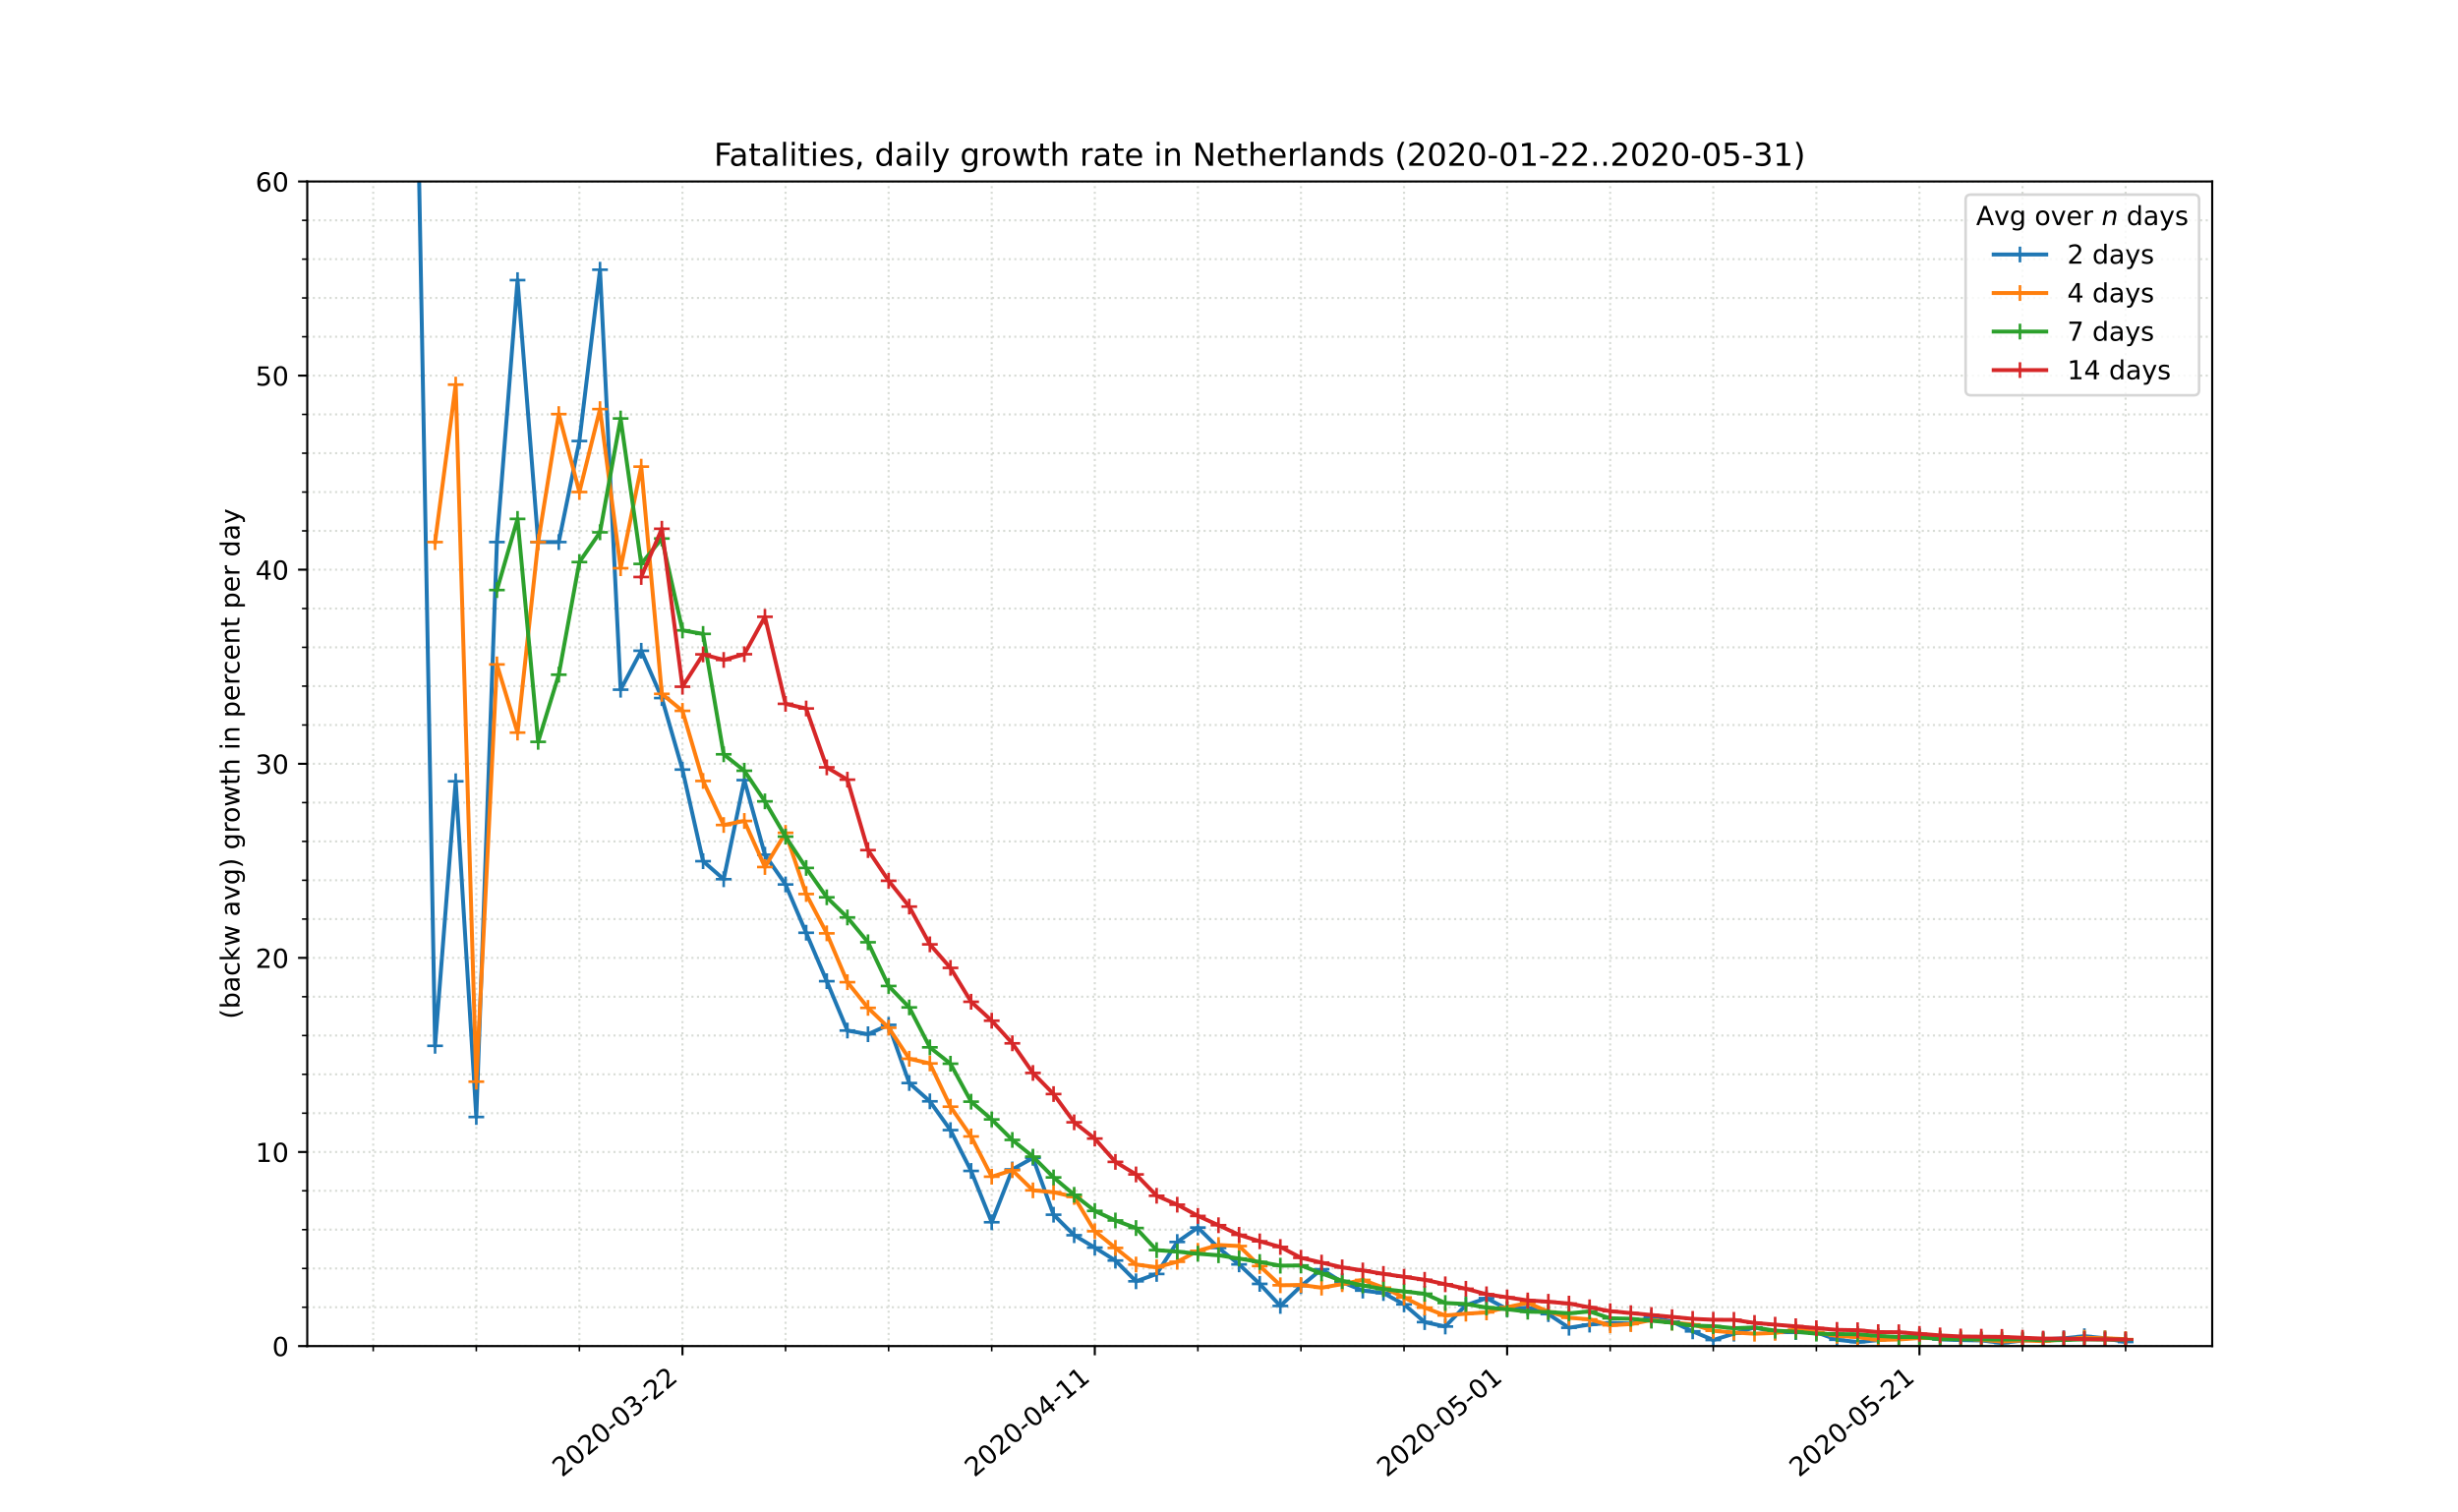 <?xml version="1.0" encoding="utf-8" standalone="no"?>
<!DOCTYPE svg PUBLIC "-//W3C//DTD SVG 1.1//EN"
  "http://www.w3.org/Graphics/SVG/1.1/DTD/svg11.dtd">
<!-- Created with matplotlib (https://matplotlib.org/) -->
<svg height="576pt" version="1.1" viewBox="0 0 936 576" width="936pt" xmlns="http://www.w3.org/2000/svg" xmlns:xlink="http://www.w3.org/1999/xlink">
 <defs>
  <style type="text/css">
*{stroke-linecap:butt;stroke-linejoin:round;}
  </style>
 </defs>
 <g id="figure_1">
  <g id="patch_1">
   <path d="M 0 576 
L 936 576 
L 936 0 
L 0 0 
z
" style="fill:#ffffff;"/>
  </g>
  <g id="axes_1">
   <g id="patch_2">
    <path d="M 117 512.64 
L 842.4 512.64 
L 842.4 69.12 
L 117 69.12 
z
" style="fill:#ffffff;"/>
   </g>
   <g id="matplotlib.axis_1">
    <g id="xtick_1">
     <g id="line2d_1">
      <path clip-path="url(#p0679af904c)" d="M 259.882 512.64 
L 259.882 69.12 
" style="fill:none;stroke:#d8dcd6;stroke-dasharray:0.8,1.32;stroke-dashoffset:0;stroke-width:0.8;"/>
     </g>
     <g id="line2d_2">
      <defs>
       <path d="M 0 0 
L 0 3.5 
" id="m4096f008dd" style="stroke:#000000;stroke-width:0.8;"/>
      </defs>
      <g>
       <use style="stroke:#000000;stroke-width:0.8;" x="259.882" xlink:href="#m4096f008dd" y="512.64"/>
      </g>
     </g>
     <g id="text_1">
      <!-- 2020-03-22 -->
      <defs>
       <path d="M 19.188 8.297 
L 53.609 8.297 
L 53.609 0 
L 7.328 0 
L 7.328 8.297 
Q 12.938 14.109 22.625 23.891 
Q 32.328 33.688 34.812 36.531 
Q 39.547 41.844 41.422 45.531 
Q 43.312 49.219 43.312 52.781 
Q 43.312 58.594 39.234 62.25 
Q 35.156 65.922 28.609 65.922 
Q 23.969 65.922 18.812 64.312 
Q 13.672 62.703 7.812 59.422 
L 7.812 69.391 
Q 13.766 71.781 18.938 73 
Q 24.125 74.219 28.422 74.219 
Q 39.75 74.219 46.484 68.547 
Q 53.219 62.891 53.219 53.422 
Q 53.219 48.922 51.531 44.891 
Q 49.859 40.875 45.406 35.406 
Q 44.188 33.984 37.641 27.219 
Q 31.109 20.453 19.188 8.297 
z
" id="DejaVuSans-50"/>
       <path d="M 31.781 66.406 
Q 24.172 66.406 20.328 58.906 
Q 16.5 51.422 16.5 36.375 
Q 16.5 21.391 20.328 13.891 
Q 24.172 6.391 31.781 6.391 
Q 39.453 6.391 43.281 13.891 
Q 47.125 21.391 47.125 36.375 
Q 47.125 51.422 43.281 58.906 
Q 39.453 66.406 31.781 66.406 
z
M 31.781 74.219 
Q 44.047 74.219 50.516 64.516 
Q 56.984 54.828 56.984 36.375 
Q 56.984 17.969 50.516 8.266 
Q 44.047 -1.422 31.781 -1.422 
Q 19.531 -1.422 13.062 8.266 
Q 6.594 17.969 6.594 36.375 
Q 6.594 54.828 13.062 64.516 
Q 19.531 74.219 31.781 74.219 
z
" id="DejaVuSans-48"/>
       <path d="M 4.891 31.391 
L 31.203 31.391 
L 31.203 23.391 
L 4.891 23.391 
z
" id="DejaVuSans-45"/>
       <path d="M 40.578 39.312 
Q 47.656 37.797 51.625 33 
Q 55.609 28.219 55.609 21.188 
Q 55.609 10.406 48.188 4.484 
Q 40.766 -1.422 27.094 -1.422 
Q 22.516 -1.422 17.656 -0.516 
Q 12.797 0.391 7.625 2.203 
L 7.625 11.719 
Q 11.719 9.328 16.594 8.109 
Q 21.484 6.891 26.812 6.891 
Q 36.078 6.891 40.938 10.547 
Q 45.797 14.203 45.797 21.188 
Q 45.797 27.641 41.281 31.266 
Q 36.766 34.906 28.719 34.906 
L 20.219 34.906 
L 20.219 43.016 
L 29.109 43.016 
Q 36.375 43.016 40.234 45.922 
Q 44.094 48.828 44.094 54.297 
Q 44.094 59.906 40.109 62.906 
Q 36.141 65.922 28.719 65.922 
Q 24.656 65.922 20.016 65.031 
Q 15.375 64.156 9.812 62.312 
L 9.812 71.094 
Q 15.438 72.656 20.344 73.438 
Q 25.25 74.219 29.594 74.219 
Q 40.828 74.219 47.359 69.109 
Q 53.906 64.016 53.906 55.328 
Q 53.906 49.266 50.438 45.094 
Q 46.969 40.922 40.578 39.312 
z
" id="DejaVuSans-51"/>
      </defs>
      <g transform="translate(214.026 562.817)rotate(-40)scale(0.1 -0.1)">
       <use xlink:href="#DejaVuSans-50"/>
       <use x="63.623" xlink:href="#DejaVuSans-48"/>
       <use x="127.246" xlink:href="#DejaVuSans-50"/>
       <use x="190.869" xlink:href="#DejaVuSans-48"/>
       <use x="254.492" xlink:href="#DejaVuSans-45"/>
       <use x="290.576" xlink:href="#DejaVuSans-48"/>
       <use x="354.199" xlink:href="#DejaVuSans-51"/>
       <use x="417.822" xlink:href="#DejaVuSans-45"/>
       <use x="453.906" xlink:href="#DejaVuSans-50"/>
       <use x="517.529" xlink:href="#DejaVuSans-50"/>
      </g>
     </g>
    </g>
    <g id="xtick_2">
     <g id="line2d_3">
      <path clip-path="url(#p0679af904c)" d="M 416.895 512.64 
L 416.895 69.12 
" style="fill:none;stroke:#d8dcd6;stroke-dasharray:0.8,1.32;stroke-dashoffset:0;stroke-width:0.8;"/>
     </g>
     <g id="line2d_4">
      <g>
       <use style="stroke:#000000;stroke-width:0.8;" x="416.895" xlink:href="#m4096f008dd" y="512.64"/>
      </g>
     </g>
     <g id="text_2">
      <!-- 2020-04-11 -->
      <defs>
       <path d="M 37.797 64.312 
L 12.891 25.391 
L 37.797 25.391 
z
M 35.203 72.906 
L 47.609 72.906 
L 47.609 25.391 
L 58.016 25.391 
L 58.016 17.188 
L 47.609 17.188 
L 47.609 0 
L 37.797 0 
L 37.797 17.188 
L 4.891 17.188 
L 4.891 26.703 
z
" id="DejaVuSans-52"/>
       <path d="M 12.406 8.297 
L 28.516 8.297 
L 28.516 63.922 
L 10.984 60.406 
L 10.984 69.391 
L 28.422 72.906 
L 38.281 72.906 
L 38.281 8.297 
L 54.391 8.297 
L 54.391 0 
L 12.406 0 
z
" id="DejaVuSans-49"/>
      </defs>
      <g transform="translate(371.039 562.817)rotate(-40)scale(0.1 -0.1)">
       <use xlink:href="#DejaVuSans-50"/>
       <use x="63.623" xlink:href="#DejaVuSans-48"/>
       <use x="127.246" xlink:href="#DejaVuSans-50"/>
       <use x="190.869" xlink:href="#DejaVuSans-48"/>
       <use x="254.492" xlink:href="#DejaVuSans-45"/>
       <use x="290.576" xlink:href="#DejaVuSans-48"/>
       <use x="354.199" xlink:href="#DejaVuSans-52"/>
       <use x="417.822" xlink:href="#DejaVuSans-45"/>
       <use x="453.906" xlink:href="#DejaVuSans-49"/>
       <use x="517.529" xlink:href="#DejaVuSans-49"/>
      </g>
     </g>
    </g>
    <g id="xtick_3">
     <g id="line2d_5">
      <path clip-path="url(#p0679af904c)" d="M 573.908 512.64 
L 573.908 69.12 
" style="fill:none;stroke:#d8dcd6;stroke-dasharray:0.8,1.32;stroke-dashoffset:0;stroke-width:0.8;"/>
     </g>
     <g id="line2d_6">
      <g>
       <use style="stroke:#000000;stroke-width:0.8;" x="573.908" xlink:href="#m4096f008dd" y="512.64"/>
      </g>
     </g>
     <g id="text_3">
      <!-- 2020-05-01 -->
      <defs>
       <path d="M 10.797 72.906 
L 49.516 72.906 
L 49.516 64.594 
L 19.828 64.594 
L 19.828 46.734 
Q 21.969 47.469 24.109 47.828 
Q 26.266 48.188 28.422 48.188 
Q 40.625 48.188 47.75 41.5 
Q 54.891 34.812 54.891 23.391 
Q 54.891 11.625 47.562 5.094 
Q 40.234 -1.422 26.906 -1.422 
Q 22.312 -1.422 17.547 -0.641 
Q 12.797 0.141 7.719 1.703 
L 7.719 11.625 
Q 12.109 9.234 16.797 8.062 
Q 21.484 6.891 26.703 6.891 
Q 35.156 6.891 40.078 11.328 
Q 45.016 15.766 45.016 23.391 
Q 45.016 31 40.078 35.438 
Q 35.156 39.891 26.703 39.891 
Q 22.75 39.891 18.812 39.016 
Q 14.891 38.141 10.797 36.281 
z
" id="DejaVuSans-53"/>
      </defs>
      <g transform="translate(528.052 562.817)rotate(-40)scale(0.1 -0.1)">
       <use xlink:href="#DejaVuSans-50"/>
       <use x="63.623" xlink:href="#DejaVuSans-48"/>
       <use x="127.246" xlink:href="#DejaVuSans-50"/>
       <use x="190.869" xlink:href="#DejaVuSans-48"/>
       <use x="254.492" xlink:href="#DejaVuSans-45"/>
       <use x="290.576" xlink:href="#DejaVuSans-48"/>
       <use x="354.199" xlink:href="#DejaVuSans-53"/>
       <use x="417.822" xlink:href="#DejaVuSans-45"/>
       <use x="453.906" xlink:href="#DejaVuSans-48"/>
       <use x="517.529" xlink:href="#DejaVuSans-49"/>
      </g>
     </g>
    </g>
    <g id="xtick_4">
     <g id="line2d_7">
      <path clip-path="url(#p0679af904c)" d="M 730.921 512.64 
L 730.921 69.12 
" style="fill:none;stroke:#d8dcd6;stroke-dasharray:0.8,1.32;stroke-dashoffset:0;stroke-width:0.8;"/>
     </g>
     <g id="line2d_8">
      <g>
       <use style="stroke:#000000;stroke-width:0.8;" x="730.921" xlink:href="#m4096f008dd" y="512.64"/>
      </g>
     </g>
     <g id="text_4">
      <!-- 2020-05-21 -->
      <g transform="translate(685.065 562.817)rotate(-40)scale(0.1 -0.1)">
       <use xlink:href="#DejaVuSans-50"/>
       <use x="63.623" xlink:href="#DejaVuSans-48"/>
       <use x="127.246" xlink:href="#DejaVuSans-50"/>
       <use x="190.869" xlink:href="#DejaVuSans-48"/>
       <use x="254.492" xlink:href="#DejaVuSans-45"/>
       <use x="290.576" xlink:href="#DejaVuSans-48"/>
       <use x="354.199" xlink:href="#DejaVuSans-53"/>
       <use x="417.822" xlink:href="#DejaVuSans-45"/>
       <use x="453.906" xlink:href="#DejaVuSans-50"/>
       <use x="517.529" xlink:href="#DejaVuSans-49"/>
      </g>
     </g>
    </g>
    <g id="xtick_5">
     <g id="line2d_9">
      <path clip-path="url(#p0679af904c)" d="M 142.122 512.64 
L 142.122 69.12 
" style="fill:none;stroke:#d8dcd6;stroke-dasharray:0.8,1.32;stroke-dashoffset:0;stroke-width:0.8;"/>
     </g>
     <g id="line2d_10">
      <defs>
       <path d="M 0 0 
L 0 2 
" id="m8d1ae1375a" style="stroke:#000000;stroke-width:0.6;"/>
      </defs>
      <g>
       <use style="stroke:#000000;stroke-width:0.6;" x="142.122" xlink:href="#m8d1ae1375a" y="512.64"/>
      </g>
     </g>
    </g>
    <g id="xtick_6">
     <g id="line2d_11">
      <path clip-path="url(#p0679af904c)" d="M 181.375 512.64 
L 181.375 69.12 
" style="fill:none;stroke:#d8dcd6;stroke-dasharray:0.8,1.32;stroke-dashoffset:0;stroke-width:0.8;"/>
     </g>
     <g id="line2d_12">
      <g>
       <use style="stroke:#000000;stroke-width:0.6;" x="181.375" xlink:href="#m8d1ae1375a" y="512.64"/>
      </g>
     </g>
    </g>
    <g id="xtick_7">
     <g id="line2d_13">
      <path clip-path="url(#p0679af904c)" d="M 220.629 512.64 
L 220.629 69.12 
" style="fill:none;stroke:#d8dcd6;stroke-dasharray:0.8,1.32;stroke-dashoffset:0;stroke-width:0.8;"/>
     </g>
     <g id="line2d_14">
      <g>
       <use style="stroke:#000000;stroke-width:0.6;" x="220.629" xlink:href="#m8d1ae1375a" y="512.64"/>
      </g>
     </g>
    </g>
    <g id="xtick_8">
     <g id="line2d_15">
      <path clip-path="url(#p0679af904c)" d="M 299.135 512.64 
L 299.135 69.12 
" style="fill:none;stroke:#d8dcd6;stroke-dasharray:0.8,1.32;stroke-dashoffset:0;stroke-width:0.8;"/>
     </g>
     <g id="line2d_16">
      <g>
       <use style="stroke:#000000;stroke-width:0.6;" x="299.135" xlink:href="#m8d1ae1375a" y="512.64"/>
      </g>
     </g>
    </g>
    <g id="xtick_9">
     <g id="line2d_17">
      <path clip-path="url(#p0679af904c)" d="M 338.388 512.64 
L 338.388 69.12 
" style="fill:none;stroke:#d8dcd6;stroke-dasharray:0.8,1.32;stroke-dashoffset:0;stroke-width:0.8;"/>
     </g>
     <g id="line2d_18">
      <g>
       <use style="stroke:#000000;stroke-width:0.6;" x="338.388" xlink:href="#m8d1ae1375a" y="512.64"/>
      </g>
     </g>
    </g>
    <g id="xtick_10">
     <g id="line2d_19">
      <path clip-path="url(#p0679af904c)" d="M 377.642 512.64 
L 377.642 69.12 
" style="fill:none;stroke:#d8dcd6;stroke-dasharray:0.8,1.32;stroke-dashoffset:0;stroke-width:0.8;"/>
     </g>
     <g id="line2d_20">
      <g>
       <use style="stroke:#000000;stroke-width:0.6;" x="377.642" xlink:href="#m8d1ae1375a" y="512.64"/>
      </g>
     </g>
    </g>
    <g id="xtick_11">
     <g id="line2d_21">
      <path clip-path="url(#p0679af904c)" d="M 456.148 512.64 
L 456.148 69.12 
" style="fill:none;stroke:#d8dcd6;stroke-dasharray:0.8,1.32;stroke-dashoffset:0;stroke-width:0.8;"/>
     </g>
     <g id="line2d_22">
      <g>
       <use style="stroke:#000000;stroke-width:0.6;" x="456.148" xlink:href="#m8d1ae1375a" y="512.64"/>
      </g>
     </g>
    </g>
    <g id="xtick_12">
     <g id="line2d_23">
      <path clip-path="url(#p0679af904c)" d="M 495.401 512.64 
L 495.401 69.12 
" style="fill:none;stroke:#d8dcd6;stroke-dasharray:0.8,1.32;stroke-dashoffset:0;stroke-width:0.8;"/>
     </g>
     <g id="line2d_24">
      <g>
       <use style="stroke:#000000;stroke-width:0.6;" x="495.401" xlink:href="#m8d1ae1375a" y="512.64"/>
      </g>
     </g>
    </g>
    <g id="xtick_13">
     <g id="line2d_25">
      <path clip-path="url(#p0679af904c)" d="M 534.655 512.64 
L 534.655 69.12 
" style="fill:none;stroke:#d8dcd6;stroke-dasharray:0.8,1.32;stroke-dashoffset:0;stroke-width:0.8;"/>
     </g>
     <g id="line2d_26">
      <g>
       <use style="stroke:#000000;stroke-width:0.6;" x="534.655" xlink:href="#m8d1ae1375a" y="512.64"/>
      </g>
     </g>
    </g>
    <g id="xtick_14">
     <g id="line2d_27">
      <path clip-path="url(#p0679af904c)" d="M 613.161 512.64 
L 613.161 69.12 
" style="fill:none;stroke:#d8dcd6;stroke-dasharray:0.8,1.32;stroke-dashoffset:0;stroke-width:0.8;"/>
     </g>
     <g id="line2d_28">
      <g>
       <use style="stroke:#000000;stroke-width:0.6;" x="613.161" xlink:href="#m8d1ae1375a" y="512.64"/>
      </g>
     </g>
    </g>
    <g id="xtick_15">
     <g id="line2d_29">
      <path clip-path="url(#p0679af904c)" d="M 652.414 512.64 
L 652.414 69.12 
" style="fill:none;stroke:#d8dcd6;stroke-dasharray:0.8,1.32;stroke-dashoffset:0;stroke-width:0.8;"/>
     </g>
     <g id="line2d_30">
      <g>
       <use style="stroke:#000000;stroke-width:0.6;" x="652.414" xlink:href="#m8d1ae1375a" y="512.64"/>
      </g>
     </g>
    </g>
    <g id="xtick_16">
     <g id="line2d_31">
      <path clip-path="url(#p0679af904c)" d="M 691.668 512.64 
L 691.668 69.12 
" style="fill:none;stroke:#d8dcd6;stroke-dasharray:0.8,1.32;stroke-dashoffset:0;stroke-width:0.8;"/>
     </g>
     <g id="line2d_32">
      <g>
       <use style="stroke:#000000;stroke-width:0.6;" x="691.668" xlink:href="#m8d1ae1375a" y="512.64"/>
      </g>
     </g>
    </g>
    <g id="xtick_17">
     <g id="line2d_33">
      <path clip-path="url(#p0679af904c)" d="M 770.174 512.64 
L 770.174 69.12 
" style="fill:none;stroke:#d8dcd6;stroke-dasharray:0.8,1.32;stroke-dashoffset:0;stroke-width:0.8;"/>
     </g>
     <g id="line2d_34">
      <g>
       <use style="stroke:#000000;stroke-width:0.6;" x="770.174" xlink:href="#m8d1ae1375a" y="512.64"/>
      </g>
     </g>
    </g>
    <g id="xtick_18">
     <g id="line2d_35">
      <path clip-path="url(#p0679af904c)" d="M 809.427 512.64 
L 809.427 69.12 
" style="fill:none;stroke:#d8dcd6;stroke-dasharray:0.8,1.32;stroke-dashoffset:0;stroke-width:0.8;"/>
     </g>
     <g id="line2d_36">
      <g>
       <use style="stroke:#000000;stroke-width:0.6;" x="809.427" xlink:href="#m8d1ae1375a" y="512.64"/>
      </g>
     </g>
    </g>
   </g>
   <g id="matplotlib.axis_2">
    <g id="ytick_1">
     <g id="line2d_37">
      <path clip-path="url(#p0679af904c)" d="M 117 512.64 
L 842.4 512.64 
" style="fill:none;stroke:#d8dcd6;stroke-dasharray:0.8,1.32;stroke-dashoffset:0;stroke-width:0.8;"/>
     </g>
     <g id="line2d_38">
      <defs>
       <path d="M 0 0 
L -3.5 0 
" id="mf573e46313" style="stroke:#000000;stroke-width:0.8;"/>
      </defs>
      <g>
       <use style="stroke:#000000;stroke-width:0.8;" x="117" xlink:href="#mf573e46313" y="512.64"/>
      </g>
     </g>
     <g id="text_5">
      <!-- 0 -->
      <g transform="translate(103.638 516.439)scale(0.1 -0.1)">
       <use xlink:href="#DejaVuSans-48"/>
      </g>
     </g>
    </g>
    <g id="ytick_2">
     <g id="line2d_39">
      <path clip-path="url(#p0679af904c)" d="M 117 438.72 
L 842.4 438.72 
" style="fill:none;stroke:#d8dcd6;stroke-dasharray:0.8,1.32;stroke-dashoffset:0;stroke-width:0.8;"/>
     </g>
     <g id="line2d_40">
      <g>
       <use style="stroke:#000000;stroke-width:0.8;" x="117" xlink:href="#mf573e46313" y="438.72"/>
      </g>
     </g>
     <g id="text_6">
      <!-- 10 -->
      <g transform="translate(97.275 442.519)scale(0.1 -0.1)">
       <use xlink:href="#DejaVuSans-49"/>
       <use x="63.623" xlink:href="#DejaVuSans-48"/>
      </g>
     </g>
    </g>
    <g id="ytick_3">
     <g id="line2d_41">
      <path clip-path="url(#p0679af904c)" d="M 117 364.8 
L 842.4 364.8 
" style="fill:none;stroke:#d8dcd6;stroke-dasharray:0.8,1.32;stroke-dashoffset:0;stroke-width:0.8;"/>
     </g>
     <g id="line2d_42">
      <g>
       <use style="stroke:#000000;stroke-width:0.8;" x="117" xlink:href="#mf573e46313" y="364.8"/>
      </g>
     </g>
     <g id="text_7">
      <!-- 20 -->
      <g transform="translate(97.275 368.599)scale(0.1 -0.1)">
       <use xlink:href="#DejaVuSans-50"/>
       <use x="63.623" xlink:href="#DejaVuSans-48"/>
      </g>
     </g>
    </g>
    <g id="ytick_4">
     <g id="line2d_43">
      <path clip-path="url(#p0679af904c)" d="M 117 290.88 
L 842.4 290.88 
" style="fill:none;stroke:#d8dcd6;stroke-dasharray:0.8,1.32;stroke-dashoffset:0;stroke-width:0.8;"/>
     </g>
     <g id="line2d_44">
      <g>
       <use style="stroke:#000000;stroke-width:0.8;" x="117" xlink:href="#mf573e46313" y="290.88"/>
      </g>
     </g>
     <g id="text_8">
      <!-- 30 -->
      <g transform="translate(97.275 294.679)scale(0.1 -0.1)">
       <use xlink:href="#DejaVuSans-51"/>
       <use x="63.623" xlink:href="#DejaVuSans-48"/>
      </g>
     </g>
    </g>
    <g id="ytick_5">
     <g id="line2d_45">
      <path clip-path="url(#p0679af904c)" d="M 117 216.96 
L 842.4 216.96 
" style="fill:none;stroke:#d8dcd6;stroke-dasharray:0.8,1.32;stroke-dashoffset:0;stroke-width:0.8;"/>
     </g>
     <g id="line2d_46">
      <g>
       <use style="stroke:#000000;stroke-width:0.8;" x="117" xlink:href="#mf573e46313" y="216.96"/>
      </g>
     </g>
     <g id="text_9">
      <!-- 40 -->
      <g transform="translate(97.275 220.759)scale(0.1 -0.1)">
       <use xlink:href="#DejaVuSans-52"/>
       <use x="63.623" xlink:href="#DejaVuSans-48"/>
      </g>
     </g>
    </g>
    <g id="ytick_6">
     <g id="line2d_47">
      <path clip-path="url(#p0679af904c)" d="M 117 143.04 
L 842.4 143.04 
" style="fill:none;stroke:#d8dcd6;stroke-dasharray:0.8,1.32;stroke-dashoffset:0;stroke-width:0.8;"/>
     </g>
     <g id="line2d_48">
      <g>
       <use style="stroke:#000000;stroke-width:0.8;" x="117" xlink:href="#mf573e46313" y="143.04"/>
      </g>
     </g>
     <g id="text_10">
      <!-- 50 -->
      <g transform="translate(97.275 146.839)scale(0.1 -0.1)">
       <use xlink:href="#DejaVuSans-53"/>
       <use x="63.623" xlink:href="#DejaVuSans-48"/>
      </g>
     </g>
    </g>
    <g id="ytick_7">
     <g id="line2d_49">
      <path clip-path="url(#p0679af904c)" d="M 117 69.12 
L 842.4 69.12 
" style="fill:none;stroke:#d8dcd6;stroke-dasharray:0.8,1.32;stroke-dashoffset:0;stroke-width:0.8;"/>
     </g>
     <g id="line2d_50">
      <g>
       <use style="stroke:#000000;stroke-width:0.8;" x="117" xlink:href="#mf573e46313" y="69.12"/>
      </g>
     </g>
     <g id="text_11">
      <!-- 60 -->
      <defs>
       <path d="M 33.016 40.375 
Q 26.375 40.375 22.484 35.828 
Q 18.609 31.297 18.609 23.391 
Q 18.609 15.531 22.484 10.953 
Q 26.375 6.391 33.016 6.391 
Q 39.656 6.391 43.531 10.953 
Q 47.406 15.531 47.406 23.391 
Q 47.406 31.297 43.531 35.828 
Q 39.656 40.375 33.016 40.375 
z
M 52.594 71.297 
L 52.594 62.312 
Q 48.875 64.062 45.094 64.984 
Q 41.312 65.922 37.594 65.922 
Q 27.828 65.922 22.672 59.328 
Q 17.531 52.734 16.797 39.406 
Q 19.672 43.656 24.016 45.922 
Q 28.375 48.188 33.594 48.188 
Q 44.578 48.188 50.953 41.516 
Q 57.328 34.859 57.328 23.391 
Q 57.328 12.156 50.688 5.359 
Q 44.047 -1.422 33.016 -1.422 
Q 20.359 -1.422 13.672 8.266 
Q 6.984 17.969 6.984 36.375 
Q 6.984 53.656 15.188 63.938 
Q 23.391 74.219 37.203 74.219 
Q 40.922 74.219 44.703 73.484 
Q 48.484 72.75 52.594 71.297 
z
" id="DejaVuSans-54"/>
      </defs>
      <g transform="translate(97.275 72.919)scale(0.1 -0.1)">
       <use xlink:href="#DejaVuSans-54"/>
       <use x="63.623" xlink:href="#DejaVuSans-48"/>
      </g>
     </g>
    </g>
    <g id="ytick_8">
     <g id="line2d_51">
      <path clip-path="url(#p0679af904c)" d="M 117 497.856 
L 842.4 497.856 
" style="fill:none;stroke:#d8dcd6;stroke-dasharray:0.8,1.32;stroke-dashoffset:0;stroke-width:0.8;"/>
     </g>
     <g id="line2d_52">
      <defs>
       <path d="M 0 0 
L -2 0 
" id="mdb008033b2" style="stroke:#000000;stroke-width:0.6;"/>
      </defs>
      <g>
       <use style="stroke:#000000;stroke-width:0.6;" x="117" xlink:href="#mdb008033b2" y="497.856"/>
      </g>
     </g>
    </g>
    <g id="ytick_9">
     <g id="line2d_53">
      <path clip-path="url(#p0679af904c)" d="M 117 483.072 
L 842.4 483.072 
" style="fill:none;stroke:#d8dcd6;stroke-dasharray:0.8,1.32;stroke-dashoffset:0;stroke-width:0.8;"/>
     </g>
     <g id="line2d_54">
      <g>
       <use style="stroke:#000000;stroke-width:0.6;" x="117" xlink:href="#mdb008033b2" y="483.072"/>
      </g>
     </g>
    </g>
    <g id="ytick_10">
     <g id="line2d_55">
      <path clip-path="url(#p0679af904c)" d="M 117 468.288 
L 842.4 468.288 
" style="fill:none;stroke:#d8dcd6;stroke-dasharray:0.8,1.32;stroke-dashoffset:0;stroke-width:0.8;"/>
     </g>
     <g id="line2d_56">
      <g>
       <use style="stroke:#000000;stroke-width:0.6;" x="117" xlink:href="#mdb008033b2" y="468.288"/>
      </g>
     </g>
    </g>
    <g id="ytick_11">
     <g id="line2d_57">
      <path clip-path="url(#p0679af904c)" d="M 117 453.504 
L 842.4 453.504 
" style="fill:none;stroke:#d8dcd6;stroke-dasharray:0.8,1.32;stroke-dashoffset:0;stroke-width:0.8;"/>
     </g>
     <g id="line2d_58">
      <g>
       <use style="stroke:#000000;stroke-width:0.6;" x="117" xlink:href="#mdb008033b2" y="453.504"/>
      </g>
     </g>
    </g>
    <g id="ytick_12">
     <g id="line2d_59">
      <path clip-path="url(#p0679af904c)" d="M 117 423.936 
L 842.4 423.936 
" style="fill:none;stroke:#d8dcd6;stroke-dasharray:0.8,1.32;stroke-dashoffset:0;stroke-width:0.8;"/>
     </g>
     <g id="line2d_60">
      <g>
       <use style="stroke:#000000;stroke-width:0.6;" x="117" xlink:href="#mdb008033b2" y="423.936"/>
      </g>
     </g>
    </g>
    <g id="ytick_13">
     <g id="line2d_61">
      <path clip-path="url(#p0679af904c)" d="M 117 409.152 
L 842.4 409.152 
" style="fill:none;stroke:#d8dcd6;stroke-dasharray:0.8,1.32;stroke-dashoffset:0;stroke-width:0.8;"/>
     </g>
     <g id="line2d_62">
      <g>
       <use style="stroke:#000000;stroke-width:0.6;" x="117" xlink:href="#mdb008033b2" y="409.152"/>
      </g>
     </g>
    </g>
    <g id="ytick_14">
     <g id="line2d_63">
      <path clip-path="url(#p0679af904c)" d="M 117 394.368 
L 842.4 394.368 
" style="fill:none;stroke:#d8dcd6;stroke-dasharray:0.8,1.32;stroke-dashoffset:0;stroke-width:0.8;"/>
     </g>
     <g id="line2d_64">
      <g>
       <use style="stroke:#000000;stroke-width:0.6;" x="117" xlink:href="#mdb008033b2" y="394.368"/>
      </g>
     </g>
    </g>
    <g id="ytick_15">
     <g id="line2d_65">
      <path clip-path="url(#p0679af904c)" d="M 117 379.584 
L 842.4 379.584 
" style="fill:none;stroke:#d8dcd6;stroke-dasharray:0.8,1.32;stroke-dashoffset:0;stroke-width:0.8;"/>
     </g>
     <g id="line2d_66">
      <g>
       <use style="stroke:#000000;stroke-width:0.6;" x="117" xlink:href="#mdb008033b2" y="379.584"/>
      </g>
     </g>
    </g>
    <g id="ytick_16">
     <g id="line2d_67">
      <path clip-path="url(#p0679af904c)" d="M 117 350.016 
L 842.4 350.016 
" style="fill:none;stroke:#d8dcd6;stroke-dasharray:0.8,1.32;stroke-dashoffset:0;stroke-width:0.8;"/>
     </g>
     <g id="line2d_68">
      <g>
       <use style="stroke:#000000;stroke-width:0.6;" x="117" xlink:href="#mdb008033b2" y="350.016"/>
      </g>
     </g>
    </g>
    <g id="ytick_17">
     <g id="line2d_69">
      <path clip-path="url(#p0679af904c)" d="M 117 335.232 
L 842.4 335.232 
" style="fill:none;stroke:#d8dcd6;stroke-dasharray:0.8,1.32;stroke-dashoffset:0;stroke-width:0.8;"/>
     </g>
     <g id="line2d_70">
      <g>
       <use style="stroke:#000000;stroke-width:0.6;" x="117" xlink:href="#mdb008033b2" y="335.232"/>
      </g>
     </g>
    </g>
    <g id="ytick_18">
     <g id="line2d_71">
      <path clip-path="url(#p0679af904c)" d="M 117 320.448 
L 842.4 320.448 
" style="fill:none;stroke:#d8dcd6;stroke-dasharray:0.8,1.32;stroke-dashoffset:0;stroke-width:0.8;"/>
     </g>
     <g id="line2d_72">
      <g>
       <use style="stroke:#000000;stroke-width:0.6;" x="117" xlink:href="#mdb008033b2" y="320.448"/>
      </g>
     </g>
    </g>
    <g id="ytick_19">
     <g id="line2d_73">
      <path clip-path="url(#p0679af904c)" d="M 117 305.664 
L 842.4 305.664 
" style="fill:none;stroke:#d8dcd6;stroke-dasharray:0.8,1.32;stroke-dashoffset:0;stroke-width:0.8;"/>
     </g>
     <g id="line2d_74">
      <g>
       <use style="stroke:#000000;stroke-width:0.6;" x="117" xlink:href="#mdb008033b2" y="305.664"/>
      </g>
     </g>
    </g>
    <g id="ytick_20">
     <g id="line2d_75">
      <path clip-path="url(#p0679af904c)" d="M 117 276.096 
L 842.4 276.096 
" style="fill:none;stroke:#d8dcd6;stroke-dasharray:0.8,1.32;stroke-dashoffset:0;stroke-width:0.8;"/>
     </g>
     <g id="line2d_76">
      <g>
       <use style="stroke:#000000;stroke-width:0.6;" x="117" xlink:href="#mdb008033b2" y="276.096"/>
      </g>
     </g>
    </g>
    <g id="ytick_21">
     <g id="line2d_77">
      <path clip-path="url(#p0679af904c)" d="M 117 261.312 
L 842.4 261.312 
" style="fill:none;stroke:#d8dcd6;stroke-dasharray:0.8,1.32;stroke-dashoffset:0;stroke-width:0.8;"/>
     </g>
     <g id="line2d_78">
      <g>
       <use style="stroke:#000000;stroke-width:0.6;" x="117" xlink:href="#mdb008033b2" y="261.312"/>
      </g>
     </g>
    </g>
    <g id="ytick_22">
     <g id="line2d_79">
      <path clip-path="url(#p0679af904c)" d="M 117 246.528 
L 842.4 246.528 
" style="fill:none;stroke:#d8dcd6;stroke-dasharray:0.8,1.32;stroke-dashoffset:0;stroke-width:0.8;"/>
     </g>
     <g id="line2d_80">
      <g>
       <use style="stroke:#000000;stroke-width:0.6;" x="117" xlink:href="#mdb008033b2" y="246.528"/>
      </g>
     </g>
    </g>
    <g id="ytick_23">
     <g id="line2d_81">
      <path clip-path="url(#p0679af904c)" d="M 117 231.744 
L 842.4 231.744 
" style="fill:none;stroke:#d8dcd6;stroke-dasharray:0.8,1.32;stroke-dashoffset:0;stroke-width:0.8;"/>
     </g>
     <g id="line2d_82">
      <g>
       <use style="stroke:#000000;stroke-width:0.6;" x="117" xlink:href="#mdb008033b2" y="231.744"/>
      </g>
     </g>
    </g>
    <g id="ytick_24">
     <g id="line2d_83">
      <path clip-path="url(#p0679af904c)" d="M 117 202.176 
L 842.4 202.176 
" style="fill:none;stroke:#d8dcd6;stroke-dasharray:0.8,1.32;stroke-dashoffset:0;stroke-width:0.8;"/>
     </g>
     <g id="line2d_84">
      <g>
       <use style="stroke:#000000;stroke-width:0.6;" x="117" xlink:href="#mdb008033b2" y="202.176"/>
      </g>
     </g>
    </g>
    <g id="ytick_25">
     <g id="line2d_85">
      <path clip-path="url(#p0679af904c)" d="M 117 187.392 
L 842.4 187.392 
" style="fill:none;stroke:#d8dcd6;stroke-dasharray:0.8,1.32;stroke-dashoffset:0;stroke-width:0.8;"/>
     </g>
     <g id="line2d_86">
      <g>
       <use style="stroke:#000000;stroke-width:0.6;" x="117" xlink:href="#mdb008033b2" y="187.392"/>
      </g>
     </g>
    </g>
    <g id="ytick_26">
     <g id="line2d_87">
      <path clip-path="url(#p0679af904c)" d="M 117 172.608 
L 842.4 172.608 
" style="fill:none;stroke:#d8dcd6;stroke-dasharray:0.8,1.32;stroke-dashoffset:0;stroke-width:0.8;"/>
     </g>
     <g id="line2d_88">
      <g>
       <use style="stroke:#000000;stroke-width:0.6;" x="117" xlink:href="#mdb008033b2" y="172.608"/>
      </g>
     </g>
    </g>
    <g id="ytick_27">
     <g id="line2d_89">
      <path clip-path="url(#p0679af904c)" d="M 117 157.824 
L 842.4 157.824 
" style="fill:none;stroke:#d8dcd6;stroke-dasharray:0.8,1.32;stroke-dashoffset:0;stroke-width:0.8;"/>
     </g>
     <g id="line2d_90">
      <g>
       <use style="stroke:#000000;stroke-width:0.6;" x="117" xlink:href="#mdb008033b2" y="157.824"/>
      </g>
     </g>
    </g>
    <g id="ytick_28">
     <g id="line2d_91">
      <path clip-path="url(#p0679af904c)" d="M 117 128.256 
L 842.4 128.256 
" style="fill:none;stroke:#d8dcd6;stroke-dasharray:0.8,1.32;stroke-dashoffset:0;stroke-width:0.8;"/>
     </g>
     <g id="line2d_92">
      <g>
       <use style="stroke:#000000;stroke-width:0.6;" x="117" xlink:href="#mdb008033b2" y="128.256"/>
      </g>
     </g>
    </g>
    <g id="ytick_29">
     <g id="line2d_93">
      <path clip-path="url(#p0679af904c)" d="M 117 113.472 
L 842.4 113.472 
" style="fill:none;stroke:#d8dcd6;stroke-dasharray:0.8,1.32;stroke-dashoffset:0;stroke-width:0.8;"/>
     </g>
     <g id="line2d_94">
      <g>
       <use style="stroke:#000000;stroke-width:0.6;" x="117" xlink:href="#mdb008033b2" y="113.472"/>
      </g>
     </g>
    </g>
    <g id="ytick_30">
     <g id="line2d_95">
      <path clip-path="url(#p0679af904c)" d="M 117 98.688 
L 842.4 98.688 
" style="fill:none;stroke:#d8dcd6;stroke-dasharray:0.8,1.32;stroke-dashoffset:0;stroke-width:0.8;"/>
     </g>
     <g id="line2d_96">
      <g>
       <use style="stroke:#000000;stroke-width:0.6;" x="117" xlink:href="#mdb008033b2" y="98.688"/>
      </g>
     </g>
    </g>
    <g id="ytick_31">
     <g id="line2d_97">
      <path clip-path="url(#p0679af904c)" d="M 117 83.904 
L 842.4 83.904 
" style="fill:none;stroke:#d8dcd6;stroke-dasharray:0.8,1.32;stroke-dashoffset:0;stroke-width:0.8;"/>
     </g>
     <g id="line2d_98">
      <g>
       <use style="stroke:#000000;stroke-width:0.6;" x="117" xlink:href="#mdb008033b2" y="83.904"/>
      </g>
     </g>
    </g>
    <g id="text_12">
     <!-- (backw avg) growth in percent per day -->
     <defs>
      <path d="M 31 75.875 
Q 24.469 64.656 21.281 53.656 
Q 18.109 42.672 18.109 31.391 
Q 18.109 20.125 21.312 9.062 
Q 24.516 -2 31 -13.188 
L 23.188 -13.188 
Q 15.875 -1.703 12.234 9.375 
Q 8.594 20.453 8.594 31.391 
Q 8.594 42.281 12.203 53.312 
Q 15.828 64.359 23.188 75.875 
z
" id="DejaVuSans-40"/>
      <path d="M 48.688 27.297 
Q 48.688 37.203 44.609 42.844 
Q 40.531 48.484 33.406 48.484 
Q 26.266 48.484 22.188 42.844 
Q 18.109 37.203 18.109 27.297 
Q 18.109 17.391 22.188 11.75 
Q 26.266 6.109 33.406 6.109 
Q 40.531 6.109 44.609 11.75 
Q 48.688 17.391 48.688 27.297 
z
M 18.109 46.391 
Q 20.953 51.266 25.266 53.625 
Q 29.594 56 35.594 56 
Q 45.562 56 51.781 48.094 
Q 58.016 40.188 58.016 27.297 
Q 58.016 14.406 51.781 6.484 
Q 45.562 -1.422 35.594 -1.422 
Q 29.594 -1.422 25.266 0.953 
Q 20.953 3.328 18.109 8.203 
L 18.109 0 
L 9.078 0 
L 9.078 75.984 
L 18.109 75.984 
z
" id="DejaVuSans-98"/>
      <path d="M 34.281 27.484 
Q 23.391 27.484 19.188 25 
Q 14.984 22.516 14.984 16.5 
Q 14.984 11.719 18.141 8.906 
Q 21.297 6.109 26.703 6.109 
Q 34.188 6.109 38.703 11.406 
Q 43.219 16.703 43.219 25.484 
L 43.219 27.484 
z
M 52.203 31.203 
L 52.203 0 
L 43.219 0 
L 43.219 8.297 
Q 40.141 3.328 35.547 0.953 
Q 30.953 -1.422 24.312 -1.422 
Q 15.922 -1.422 10.953 3.297 
Q 6 8.016 6 15.922 
Q 6 25.141 12.172 29.828 
Q 18.359 34.516 30.609 34.516 
L 43.219 34.516 
L 43.219 35.406 
Q 43.219 41.609 39.141 45 
Q 35.062 48.391 27.688 48.391 
Q 23 48.391 18.547 47.266 
Q 14.109 46.141 10.016 43.891 
L 10.016 52.203 
Q 14.938 54.109 19.578 55.047 
Q 24.219 56 28.609 56 
Q 40.484 56 46.344 49.844 
Q 52.203 43.703 52.203 31.203 
z
" id="DejaVuSans-97"/>
      <path d="M 48.781 52.594 
L 48.781 44.188 
Q 44.969 46.297 41.141 47.344 
Q 37.312 48.391 33.406 48.391 
Q 24.656 48.391 19.812 42.844 
Q 14.984 37.312 14.984 27.297 
Q 14.984 17.281 19.812 11.734 
Q 24.656 6.203 33.406 6.203 
Q 37.312 6.203 41.141 7.25 
Q 44.969 8.297 48.781 10.406 
L 48.781 2.094 
Q 45.016 0.344 40.984 -0.531 
Q 36.969 -1.422 32.422 -1.422 
Q 20.062 -1.422 12.781 6.344 
Q 5.516 14.109 5.516 27.297 
Q 5.516 40.672 12.859 48.328 
Q 20.219 56 33.016 56 
Q 37.156 56 41.109 55.141 
Q 45.062 54.297 48.781 52.594 
z
" id="DejaVuSans-99"/>
      <path d="M 9.078 75.984 
L 18.109 75.984 
L 18.109 31.109 
L 44.922 54.688 
L 56.391 54.688 
L 27.391 29.109 
L 57.625 0 
L 45.906 0 
L 18.109 26.703 
L 18.109 0 
L 9.078 0 
z
" id="DejaVuSans-107"/>
      <path d="M 4.203 54.688 
L 13.188 54.688 
L 24.422 12.016 
L 35.594 54.688 
L 46.188 54.688 
L 57.422 12.016 
L 68.609 54.688 
L 77.594 54.688 
L 63.281 0 
L 52.688 0 
L 40.922 44.828 
L 29.109 0 
L 18.5 0 
z
" id="DejaVuSans-119"/>
      <path id="DejaVuSans-32"/>
      <path d="M 2.984 54.688 
L 12.5 54.688 
L 29.594 8.797 
L 46.688 54.688 
L 56.203 54.688 
L 35.688 0 
L 23.484 0 
z
" id="DejaVuSans-118"/>
      <path d="M 45.406 27.984 
Q 45.406 37.75 41.375 43.109 
Q 37.359 48.484 30.078 48.484 
Q 22.859 48.484 18.828 43.109 
Q 14.797 37.75 14.797 27.984 
Q 14.797 18.266 18.828 12.891 
Q 22.859 7.516 30.078 7.516 
Q 37.359 7.516 41.375 12.891 
Q 45.406 18.266 45.406 27.984 
z
M 54.391 6.781 
Q 54.391 -7.172 48.188 -13.984 
Q 42 -20.797 29.203 -20.797 
Q 24.469 -20.797 20.266 -20.094 
Q 16.062 -19.391 12.109 -17.922 
L 12.109 -9.188 
Q 16.062 -11.328 19.922 -12.344 
Q 23.781 -13.375 27.781 -13.375 
Q 36.625 -13.375 41.016 -8.766 
Q 45.406 -4.156 45.406 5.172 
L 45.406 9.625 
Q 42.625 4.781 38.281 2.391 
Q 33.938 0 27.875 0 
Q 17.828 0 11.672 7.656 
Q 5.516 15.328 5.516 27.984 
Q 5.516 40.672 11.672 48.328 
Q 17.828 56 27.875 56 
Q 33.938 56 38.281 53.609 
Q 42.625 51.219 45.406 46.391 
L 45.406 54.688 
L 54.391 54.688 
z
" id="DejaVuSans-103"/>
      <path d="M 8.016 75.875 
L 15.828 75.875 
Q 23.141 64.359 26.781 53.312 
Q 30.422 42.281 30.422 31.391 
Q 30.422 20.453 26.781 9.375 
Q 23.141 -1.703 15.828 -13.188 
L 8.016 -13.188 
Q 14.5 -2 17.703 9.062 
Q 20.906 20.125 20.906 31.391 
Q 20.906 42.672 17.703 53.656 
Q 14.5 64.656 8.016 75.875 
z
" id="DejaVuSans-41"/>
      <path d="M 41.109 46.297 
Q 39.594 47.172 37.812 47.578 
Q 36.031 48 33.891 48 
Q 26.266 48 22.188 43.047 
Q 18.109 38.094 18.109 28.812 
L 18.109 0 
L 9.078 0 
L 9.078 54.688 
L 18.109 54.688 
L 18.109 46.188 
Q 20.953 51.172 25.484 53.578 
Q 30.031 56 36.531 56 
Q 37.453 56 38.578 55.875 
Q 39.703 55.766 41.062 55.516 
z
" id="DejaVuSans-114"/>
      <path d="M 30.609 48.391 
Q 23.391 48.391 19.188 42.75 
Q 14.984 37.109 14.984 27.297 
Q 14.984 17.484 19.156 11.844 
Q 23.344 6.203 30.609 6.203 
Q 37.797 6.203 41.984 11.859 
Q 46.188 17.531 46.188 27.297 
Q 46.188 37.016 41.984 42.703 
Q 37.797 48.391 30.609 48.391 
z
M 30.609 56 
Q 42.328 56 49.016 48.375 
Q 55.719 40.766 55.719 27.297 
Q 55.719 13.875 49.016 6.219 
Q 42.328 -1.422 30.609 -1.422 
Q 18.844 -1.422 12.172 6.219 
Q 5.516 13.875 5.516 27.297 
Q 5.516 40.766 12.172 48.375 
Q 18.844 56 30.609 56 
z
" id="DejaVuSans-111"/>
      <path d="M 18.312 70.219 
L 18.312 54.688 
L 36.812 54.688 
L 36.812 47.703 
L 18.312 47.703 
L 18.312 18.016 
Q 18.312 11.328 20.141 9.422 
Q 21.969 7.516 27.594 7.516 
L 36.812 7.516 
L 36.812 0 
L 27.594 0 
Q 17.188 0 13.234 3.875 
Q 9.281 7.766 9.281 18.016 
L 9.281 47.703 
L 2.688 47.703 
L 2.688 54.688 
L 9.281 54.688 
L 9.281 70.219 
z
" id="DejaVuSans-116"/>
      <path d="M 54.891 33.016 
L 54.891 0 
L 45.906 0 
L 45.906 32.719 
Q 45.906 40.484 42.875 44.328 
Q 39.844 48.188 33.797 48.188 
Q 26.516 48.188 22.312 43.547 
Q 18.109 38.922 18.109 30.906 
L 18.109 0 
L 9.078 0 
L 9.078 75.984 
L 18.109 75.984 
L 18.109 46.188 
Q 21.344 51.125 25.703 53.562 
Q 30.078 56 35.797 56 
Q 45.219 56 50.047 50.172 
Q 54.891 44.344 54.891 33.016 
z
" id="DejaVuSans-104"/>
      <path d="M 9.422 54.688 
L 18.406 54.688 
L 18.406 0 
L 9.422 0 
z
M 9.422 75.984 
L 18.406 75.984 
L 18.406 64.594 
L 9.422 64.594 
z
" id="DejaVuSans-105"/>
      <path d="M 54.891 33.016 
L 54.891 0 
L 45.906 0 
L 45.906 32.719 
Q 45.906 40.484 42.875 44.328 
Q 39.844 48.188 33.797 48.188 
Q 26.516 48.188 22.312 43.547 
Q 18.109 38.922 18.109 30.906 
L 18.109 0 
L 9.078 0 
L 9.078 54.688 
L 18.109 54.688 
L 18.109 46.188 
Q 21.344 51.125 25.703 53.562 
Q 30.078 56 35.797 56 
Q 45.219 56 50.047 50.172 
Q 54.891 44.344 54.891 33.016 
z
" id="DejaVuSans-110"/>
      <path d="M 18.109 8.203 
L 18.109 -20.797 
L 9.078 -20.797 
L 9.078 54.688 
L 18.109 54.688 
L 18.109 46.391 
Q 20.953 51.266 25.266 53.625 
Q 29.594 56 35.594 56 
Q 45.562 56 51.781 48.094 
Q 58.016 40.188 58.016 27.297 
Q 58.016 14.406 51.781 6.484 
Q 45.562 -1.422 35.594 -1.422 
Q 29.594 -1.422 25.266 0.953 
Q 20.953 3.328 18.109 8.203 
z
M 48.688 27.297 
Q 48.688 37.203 44.609 42.844 
Q 40.531 48.484 33.406 48.484 
Q 26.266 48.484 22.188 42.844 
Q 18.109 37.203 18.109 27.297 
Q 18.109 17.391 22.188 11.75 
Q 26.266 6.109 33.406 6.109 
Q 40.531 6.109 44.609 11.75 
Q 48.688 17.391 48.688 27.297 
z
" id="DejaVuSans-112"/>
      <path d="M 56.203 29.594 
L 56.203 25.203 
L 14.891 25.203 
Q 15.484 15.922 20.484 11.062 
Q 25.484 6.203 34.422 6.203 
Q 39.594 6.203 44.453 7.469 
Q 49.312 8.734 54.109 11.281 
L 54.109 2.781 
Q 49.266 0.734 44.188 -0.344 
Q 39.109 -1.422 33.891 -1.422 
Q 20.797 -1.422 13.156 6.188 
Q 5.516 13.812 5.516 26.812 
Q 5.516 40.234 12.766 48.109 
Q 20.016 56 32.328 56 
Q 43.359 56 49.781 48.891 
Q 56.203 41.797 56.203 29.594 
z
M 47.219 32.234 
Q 47.125 39.594 43.094 43.984 
Q 39.062 48.391 32.422 48.391 
Q 24.906 48.391 20.391 44.141 
Q 15.875 39.891 15.188 32.172 
z
" id="DejaVuSans-101"/>
      <path d="M 45.406 46.391 
L 45.406 75.984 
L 54.391 75.984 
L 54.391 0 
L 45.406 0 
L 45.406 8.203 
Q 42.578 3.328 38.25 0.953 
Q 33.938 -1.422 27.875 -1.422 
Q 17.969 -1.422 11.734 6.484 
Q 5.516 14.406 5.516 27.297 
Q 5.516 40.188 11.734 48.094 
Q 17.969 56 27.875 56 
Q 33.938 56 38.25 53.625 
Q 42.578 51.266 45.406 46.391 
z
M 14.797 27.297 
Q 14.797 17.391 18.875 11.75 
Q 22.953 6.109 30.078 6.109 
Q 37.203 6.109 41.297 11.75 
Q 45.406 17.391 45.406 27.297 
Q 45.406 37.203 41.297 42.844 
Q 37.203 48.484 30.078 48.484 
Q 22.953 48.484 18.875 42.844 
Q 14.797 37.203 14.797 27.297 
z
" id="DejaVuSans-100"/>
      <path d="M 32.172 -5.078 
Q 28.375 -14.844 24.75 -17.812 
Q 21.141 -20.797 15.094 -20.797 
L 7.906 -20.797 
L 7.906 -13.281 
L 13.188 -13.281 
Q 16.891 -13.281 18.938 -11.516 
Q 21 -9.766 23.484 -3.219 
L 25.094 0.875 
L 2.984 54.688 
L 12.5 54.688 
L 29.594 11.922 
L 46.688 54.688 
L 56.203 54.688 
z
" id="DejaVuSans-121"/>
     </defs>
     <g transform="translate(91.195 388.09)rotate(-90)scale(0.1 -0.1)">
      <use xlink:href="#DejaVuSans-40"/>
      <use x="39.014" xlink:href="#DejaVuSans-98"/>
      <use x="102.49" xlink:href="#DejaVuSans-97"/>
      <use x="163.77" xlink:href="#DejaVuSans-99"/>
      <use x="218.75" xlink:href="#DejaVuSans-107"/>
      <use x="276.66" xlink:href="#DejaVuSans-119"/>
      <use x="358.447" xlink:href="#DejaVuSans-32"/>
      <use x="390.234" xlink:href="#DejaVuSans-97"/>
      <use x="451.514" xlink:href="#DejaVuSans-118"/>
      <use x="510.693" xlink:href="#DejaVuSans-103"/>
      <use x="574.17" xlink:href="#DejaVuSans-41"/>
      <use x="613.184" xlink:href="#DejaVuSans-32"/>
      <use x="644.971" xlink:href="#DejaVuSans-103"/>
      <use x="708.447" xlink:href="#DejaVuSans-114"/>
      <use x="747.311" xlink:href="#DejaVuSans-111"/>
      <use x="808.492" xlink:href="#DejaVuSans-119"/>
      <use x="890.279" xlink:href="#DejaVuSans-116"/>
      <use x="929.488" xlink:href="#DejaVuSans-104"/>
      <use x="992.867" xlink:href="#DejaVuSans-32"/>
      <use x="1024.654" xlink:href="#DejaVuSans-105"/>
      <use x="1052.438" xlink:href="#DejaVuSans-110"/>
      <use x="1115.816" xlink:href="#DejaVuSans-32"/>
      <use x="1147.604" xlink:href="#DejaVuSans-112"/>
      <use x="1211.08" xlink:href="#DejaVuSans-101"/>
      <use x="1272.604" xlink:href="#DejaVuSans-114"/>
      <use x="1311.467" xlink:href="#DejaVuSans-99"/>
      <use x="1366.447" xlink:href="#DejaVuSans-101"/>
      <use x="1427.971" xlink:href="#DejaVuSans-110"/>
      <use x="1491.35" xlink:href="#DejaVuSans-116"/>
      <use x="1530.559" xlink:href="#DejaVuSans-32"/>
      <use x="1562.346" xlink:href="#DejaVuSans-112"/>
      <use x="1625.822" xlink:href="#DejaVuSans-101"/>
      <use x="1687.346" xlink:href="#DejaVuSans-114"/>
      <use x="1728.459" xlink:href="#DejaVuSans-32"/>
      <use x="1760.246" xlink:href="#DejaVuSans-100"/>
      <use x="1823.723" xlink:href="#DejaVuSans-97"/>
      <use x="1885.002" xlink:href="#DejaVuSans-121"/>
     </g>
    </g>
   </g>
   <g id="line2d_99">
    <path clip-path="url(#p0679af904c)" d="M 158.329 -1 
L 165.674 398.285 
L 173.525 297.537 
L 181.375 425.389 
L 189.226 206.453 
L 197.077 106.676 
L 204.927 206.453 
L 212.778 206.453 
L 220.629 167.96 
L 228.479 102.707 
L 236.33 262.665 
L 244.181 247.826 
L 252.031 265.84 
L 259.882 293.088 
L 267.732 327.975 
L 275.583 334.848 
L 283.434 297.091 
L 291.284 325.508 
L 299.135 336.839 
L 314.836 373.673 
L 322.687 392.47 
L 330.538 393.874 
L 338.388 390.305 
L 346.239 412.458 
L 354.09 419.432 
L 361.94 430.396 
L 369.791 445.946 
L 377.642 465.489 
L 385.492 445.37 
L 393.343 440.971 
L 401.194 462.61 
L 409.044 470.412 
L 416.895 475.139 
L 424.745 480.064 
L 432.596 487.975 
L 440.447 485.165 
L 448.297 472.999 
L 456.148 467.491 
L 463.999 475.273 
L 471.849 481.523 
L 479.7 488.954 
L 487.551 497.351 
L 495.401 489.799 
L 503.252 483.369 
L 511.103 488.3 
L 518.953 491.5 
L 526.804 492.46 
L 534.655 496.752 
L 542.505 503.507 
L 550.356 505.188 
L 558.206 497.071 
L 566.057 494.393 
L 573.908 498.544 
L 581.758 498.034 
L 589.609 500.468 
L 597.46 505.655 
L 605.31 504.451 
L 613.161 503.776 
L 621.012 504.065 
L 628.862 501.678 
L 636.713 503.295 
L 644.564 507.025 
L 652.414 510.334 
L 668.116 505.519 
L 675.966 507.311 
L 691.668 507.387 
L 699.518 510.229 
L 707.369 511.082 
L 715.219 510.374 
L 723.07 509.155 
L 730.921 508.783 
L 738.771 510.081 
L 746.622 510.347 
L 754.473 510.479 
L 762.323 511.436 
L 770.174 510.492 
L 785.875 509.689 
L 793.726 508.885 
L 801.577 509.65 
L 809.427 511.089 
L 809.427 511.089 
" style="fill:none;stroke:#1f77b4;stroke-linecap:square;stroke-width:1.5;"/>
    <defs>
     <path d="M -3 0 
L 3 0 
M 0 3 
L 0 -3 
" id="m1906a95bbf" style="stroke:#1f77b4;"/>
    </defs>
    <g clip-path="url(#p0679af904c)">
     <use style="fill:#1f77b4;stroke:#1f77b4;" x="158.329" xlink:href="#m1906a95bbf" y="-1"/>
     <use style="fill:#1f77b4;stroke:#1f77b4;" x="165.674" xlink:href="#m1906a95bbf" y="398.285"/>
     <use style="fill:#1f77b4;stroke:#1f77b4;" x="173.525" xlink:href="#m1906a95bbf" y="297.537"/>
     <use style="fill:#1f77b4;stroke:#1f77b4;" x="181.375" xlink:href="#m1906a95bbf" y="425.389"/>
     <use style="fill:#1f77b4;stroke:#1f77b4;" x="189.226" xlink:href="#m1906a95bbf" y="206.453"/>
     <use style="fill:#1f77b4;stroke:#1f77b4;" x="197.077" xlink:href="#m1906a95bbf" y="106.676"/>
     <use style="fill:#1f77b4;stroke:#1f77b4;" x="204.927" xlink:href="#m1906a95bbf" y="206.453"/>
     <use style="fill:#1f77b4;stroke:#1f77b4;" x="212.778" xlink:href="#m1906a95bbf" y="206.453"/>
     <use style="fill:#1f77b4;stroke:#1f77b4;" x="220.629" xlink:href="#m1906a95bbf" y="167.96"/>
     <use style="fill:#1f77b4;stroke:#1f77b4;" x="228.479" xlink:href="#m1906a95bbf" y="102.707"/>
     <use style="fill:#1f77b4;stroke:#1f77b4;" x="236.33" xlink:href="#m1906a95bbf" y="262.665"/>
     <use style="fill:#1f77b4;stroke:#1f77b4;" x="244.181" xlink:href="#m1906a95bbf" y="247.826"/>
     <use style="fill:#1f77b4;stroke:#1f77b4;" x="252.031" xlink:href="#m1906a95bbf" y="265.84"/>
     <use style="fill:#1f77b4;stroke:#1f77b4;" x="259.882" xlink:href="#m1906a95bbf" y="293.088"/>
     <use style="fill:#1f77b4;stroke:#1f77b4;" x="267.732" xlink:href="#m1906a95bbf" y="327.975"/>
     <use style="fill:#1f77b4;stroke:#1f77b4;" x="275.583" xlink:href="#m1906a95bbf" y="334.848"/>
     <use style="fill:#1f77b4;stroke:#1f77b4;" x="283.434" xlink:href="#m1906a95bbf" y="297.091"/>
     <use style="fill:#1f77b4;stroke:#1f77b4;" x="291.284" xlink:href="#m1906a95bbf" y="325.508"/>
     <use style="fill:#1f77b4;stroke:#1f77b4;" x="299.135" xlink:href="#m1906a95bbf" y="336.839"/>
     <use style="fill:#1f77b4;stroke:#1f77b4;" x="306.986" xlink:href="#m1906a95bbf" y="355.222"/>
     <use style="fill:#1f77b4;stroke:#1f77b4;" x="314.836" xlink:href="#m1906a95bbf" y="373.673"/>
     <use style="fill:#1f77b4;stroke:#1f77b4;" x="322.687" xlink:href="#m1906a95bbf" y="392.47"/>
     <use style="fill:#1f77b4;stroke:#1f77b4;" x="330.538" xlink:href="#m1906a95bbf" y="393.874"/>
     <use style="fill:#1f77b4;stroke:#1f77b4;" x="338.388" xlink:href="#m1906a95bbf" y="390.305"/>
     <use style="fill:#1f77b4;stroke:#1f77b4;" x="346.239" xlink:href="#m1906a95bbf" y="412.458"/>
     <use style="fill:#1f77b4;stroke:#1f77b4;" x="354.09" xlink:href="#m1906a95bbf" y="419.432"/>
     <use style="fill:#1f77b4;stroke:#1f77b4;" x="361.94" xlink:href="#m1906a95bbf" y="430.396"/>
     <use style="fill:#1f77b4;stroke:#1f77b4;" x="369.791" xlink:href="#m1906a95bbf" y="445.946"/>
     <use style="fill:#1f77b4;stroke:#1f77b4;" x="377.642" xlink:href="#m1906a95bbf" y="465.489"/>
     <use style="fill:#1f77b4;stroke:#1f77b4;" x="385.492" xlink:href="#m1906a95bbf" y="445.37"/>
     <use style="fill:#1f77b4;stroke:#1f77b4;" x="393.343" xlink:href="#m1906a95bbf" y="440.971"/>
     <use style="fill:#1f77b4;stroke:#1f77b4;" x="401.194" xlink:href="#m1906a95bbf" y="462.61"/>
     <use style="fill:#1f77b4;stroke:#1f77b4;" x="409.044" xlink:href="#m1906a95bbf" y="470.412"/>
     <use style="fill:#1f77b4;stroke:#1f77b4;" x="416.895" xlink:href="#m1906a95bbf" y="475.139"/>
     <use style="fill:#1f77b4;stroke:#1f77b4;" x="424.745" xlink:href="#m1906a95bbf" y="480.064"/>
     <use style="fill:#1f77b4;stroke:#1f77b4;" x="432.596" xlink:href="#m1906a95bbf" y="487.975"/>
     <use style="fill:#1f77b4;stroke:#1f77b4;" x="440.447" xlink:href="#m1906a95bbf" y="485.165"/>
     <use style="fill:#1f77b4;stroke:#1f77b4;" x="448.297" xlink:href="#m1906a95bbf" y="472.999"/>
     <use style="fill:#1f77b4;stroke:#1f77b4;" x="456.148" xlink:href="#m1906a95bbf" y="467.491"/>
     <use style="fill:#1f77b4;stroke:#1f77b4;" x="463.999" xlink:href="#m1906a95bbf" y="475.273"/>
     <use style="fill:#1f77b4;stroke:#1f77b4;" x="471.849" xlink:href="#m1906a95bbf" y="481.523"/>
     <use style="fill:#1f77b4;stroke:#1f77b4;" x="479.7" xlink:href="#m1906a95bbf" y="488.954"/>
     <use style="fill:#1f77b4;stroke:#1f77b4;" x="487.551" xlink:href="#m1906a95bbf" y="497.351"/>
     <use style="fill:#1f77b4;stroke:#1f77b4;" x="495.401" xlink:href="#m1906a95bbf" y="489.799"/>
     <use style="fill:#1f77b4;stroke:#1f77b4;" x="503.252" xlink:href="#m1906a95bbf" y="483.369"/>
     <use style="fill:#1f77b4;stroke:#1f77b4;" x="511.103" xlink:href="#m1906a95bbf" y="488.3"/>
     <use style="fill:#1f77b4;stroke:#1f77b4;" x="518.953" xlink:href="#m1906a95bbf" y="491.5"/>
     <use style="fill:#1f77b4;stroke:#1f77b4;" x="526.804" xlink:href="#m1906a95bbf" y="492.46"/>
     <use style="fill:#1f77b4;stroke:#1f77b4;" x="534.655" xlink:href="#m1906a95bbf" y="496.752"/>
     <use style="fill:#1f77b4;stroke:#1f77b4;" x="542.505" xlink:href="#m1906a95bbf" y="503.507"/>
     <use style="fill:#1f77b4;stroke:#1f77b4;" x="550.356" xlink:href="#m1906a95bbf" y="505.188"/>
     <use style="fill:#1f77b4;stroke:#1f77b4;" x="558.206" xlink:href="#m1906a95bbf" y="497.071"/>
     <use style="fill:#1f77b4;stroke:#1f77b4;" x="566.057" xlink:href="#m1906a95bbf" y="494.393"/>
     <use style="fill:#1f77b4;stroke:#1f77b4;" x="573.908" xlink:href="#m1906a95bbf" y="498.544"/>
     <use style="fill:#1f77b4;stroke:#1f77b4;" x="581.758" xlink:href="#m1906a95bbf" y="498.034"/>
     <use style="fill:#1f77b4;stroke:#1f77b4;" x="589.609" xlink:href="#m1906a95bbf" y="500.468"/>
     <use style="fill:#1f77b4;stroke:#1f77b4;" x="597.46" xlink:href="#m1906a95bbf" y="505.655"/>
     <use style="fill:#1f77b4;stroke:#1f77b4;" x="605.31" xlink:href="#m1906a95bbf" y="504.451"/>
     <use style="fill:#1f77b4;stroke:#1f77b4;" x="613.161" xlink:href="#m1906a95bbf" y="503.776"/>
     <use style="fill:#1f77b4;stroke:#1f77b4;" x="621.012" xlink:href="#m1906a95bbf" y="504.065"/>
     <use style="fill:#1f77b4;stroke:#1f77b4;" x="628.862" xlink:href="#m1906a95bbf" y="501.678"/>
     <use style="fill:#1f77b4;stroke:#1f77b4;" x="636.713" xlink:href="#m1906a95bbf" y="503.295"/>
     <use style="fill:#1f77b4;stroke:#1f77b4;" x="644.564" xlink:href="#m1906a95bbf" y="507.025"/>
     <use style="fill:#1f77b4;stroke:#1f77b4;" x="652.414" xlink:href="#m1906a95bbf" y="510.334"/>
     <use style="fill:#1f77b4;stroke:#1f77b4;" x="660.265" xlink:href="#m1906a95bbf" y="507.916"/>
     <use style="fill:#1f77b4;stroke:#1f77b4;" x="668.116" xlink:href="#m1906a95bbf" y="505.519"/>
     <use style="fill:#1f77b4;stroke:#1f77b4;" x="675.966" xlink:href="#m1906a95bbf" y="507.311"/>
     <use style="fill:#1f77b4;stroke:#1f77b4;" x="683.817" xlink:href="#m1906a95bbf" y="507.295"/>
     <use style="fill:#1f77b4;stroke:#1f77b4;" x="691.668" xlink:href="#m1906a95bbf" y="507.387"/>
     <use style="fill:#1f77b4;stroke:#1f77b4;" x="699.518" xlink:href="#m1906a95bbf" y="510.229"/>
     <use style="fill:#1f77b4;stroke:#1f77b4;" x="707.369" xlink:href="#m1906a95bbf" y="511.082"/>
     <use style="fill:#1f77b4;stroke:#1f77b4;" x="715.219" xlink:href="#m1906a95bbf" y="510.374"/>
     <use style="fill:#1f77b4;stroke:#1f77b4;" x="723.07" xlink:href="#m1906a95bbf" y="509.155"/>
     <use style="fill:#1f77b4;stroke:#1f77b4;" x="730.921" xlink:href="#m1906a95bbf" y="508.783"/>
     <use style="fill:#1f77b4;stroke:#1f77b4;" x="738.771" xlink:href="#m1906a95bbf" y="510.081"/>
     <use style="fill:#1f77b4;stroke:#1f77b4;" x="746.622" xlink:href="#m1906a95bbf" y="510.347"/>
     <use style="fill:#1f77b4;stroke:#1f77b4;" x="754.473" xlink:href="#m1906a95bbf" y="510.479"/>
     <use style="fill:#1f77b4;stroke:#1f77b4;" x="762.323" xlink:href="#m1906a95bbf" y="511.436"/>
     <use style="fill:#1f77b4;stroke:#1f77b4;" x="770.174" xlink:href="#m1906a95bbf" y="510.492"/>
     <use style="fill:#1f77b4;stroke:#1f77b4;" x="778.025" xlink:href="#m1906a95bbf" y="510.054"/>
     <use style="fill:#1f77b4;stroke:#1f77b4;" x="785.875" xlink:href="#m1906a95bbf" y="509.689"/>
     <use style="fill:#1f77b4;stroke:#1f77b4;" x="793.726" xlink:href="#m1906a95bbf" y="508.885"/>
     <use style="fill:#1f77b4;stroke:#1f77b4;" x="801.577" xlink:href="#m1906a95bbf" y="509.65"/>
     <use style="fill:#1f77b4;stroke:#1f77b4;" x="809.427" xlink:href="#m1906a95bbf" y="511.089"/>
    </g>
   </g>
   <g id="line2d_100">
    <path clip-path="url(#p0679af904c)" d="M 165.674 206.453 
L 173.525 146.478 
L 181.375 411.947 
L 189.226 253.033 
L 197.077 278.998 
L 204.927 206.453 
L 212.778 157.702 
L 220.629 187.381 
L 228.479 155.807 
L 236.33 216.395 
L 244.181 177.714 
L 252.031 264.254 
L 259.882 270.718 
L 267.732 297.413 
L 275.583 314.2 
L 283.434 312.66 
L 291.284 330.19 
L 299.135 317.176 
L 306.986 340.486 
L 314.836 355.445 
L 322.687 374.044 
L 330.538 383.833 
L 338.388 391.388 
L 346.239 403.217 
L 354.09 404.994 
L 361.94 421.476 
L 369.791 432.796 
L 377.642 448.134 
L 385.492 445.658 
L 393.343 453.324 
L 401.194 454.037 
L 409.044 455.828 
L 416.895 468.9 
L 432.596 481.584 
L 440.447 482.619 
L 448.297 480.523 
L 456.148 476.378 
L 463.999 474.137 
L 471.849 474.538 
L 479.7 482.144 
L 487.551 489.478 
L 495.401 489.377 
L 503.252 490.392 
L 511.103 489.05 
L 518.953 487.445 
L 526.804 490.383 
L 534.655 494.131 
L 542.505 498.004 
L 550.356 500.982 
L 558.206 500.296 
L 566.057 499.81 
L 573.908 497.808 
L 581.758 496.216 
L 589.609 499.507 
L 597.46 501.854 
L 605.31 502.462 
L 613.161 504.716 
L 621.012 504.258 
L 628.862 502.728 
L 636.713 503.68 
L 644.564 504.356 
L 652.414 506.823 
L 660.265 507.47 
L 668.116 507.93 
L 675.966 507.614 
L 683.817 506.407 
L 691.668 507.349 
L 699.518 508.763 
L 707.369 509.237 
L 715.219 510.301 
L 723.07 510.119 
L 730.921 509.579 
L 746.622 509.565 
L 762.323 510.892 
L 770.174 510.485 
L 778.025 510.745 
L 793.726 509.469 
L 801.577 509.67 
L 809.427 509.987 
L 809.427 509.987 
" style="fill:none;stroke:#ff7f0e;stroke-linecap:square;stroke-width:1.5;"/>
    <defs>
     <path d="M -3 0 
L 3 0 
M 0 3 
L 0 -3 
" id="m264a0de6a9" style="stroke:#ff7f0e;"/>
    </defs>
    <g clip-path="url(#p0679af904c)">
     <use style="fill:#ff7f0e;stroke:#ff7f0e;" x="165.674" xlink:href="#m264a0de6a9" y="206.453"/>
     <use style="fill:#ff7f0e;stroke:#ff7f0e;" x="173.525" xlink:href="#m264a0de6a9" y="146.478"/>
     <use style="fill:#ff7f0e;stroke:#ff7f0e;" x="181.375" xlink:href="#m264a0de6a9" y="411.947"/>
     <use style="fill:#ff7f0e;stroke:#ff7f0e;" x="189.226" xlink:href="#m264a0de6a9" y="253.033"/>
     <use style="fill:#ff7f0e;stroke:#ff7f0e;" x="197.077" xlink:href="#m264a0de6a9" y="278.998"/>
     <use style="fill:#ff7f0e;stroke:#ff7f0e;" x="204.927" xlink:href="#m264a0de6a9" y="206.453"/>
     <use style="fill:#ff7f0e;stroke:#ff7f0e;" x="212.778" xlink:href="#m264a0de6a9" y="157.702"/>
     <use style="fill:#ff7f0e;stroke:#ff7f0e;" x="220.629" xlink:href="#m264a0de6a9" y="187.381"/>
     <use style="fill:#ff7f0e;stroke:#ff7f0e;" x="228.479" xlink:href="#m264a0de6a9" y="155.807"/>
     <use style="fill:#ff7f0e;stroke:#ff7f0e;" x="236.33" xlink:href="#m264a0de6a9" y="216.395"/>
     <use style="fill:#ff7f0e;stroke:#ff7f0e;" x="244.181" xlink:href="#m264a0de6a9" y="177.714"/>
     <use style="fill:#ff7f0e;stroke:#ff7f0e;" x="252.031" xlink:href="#m264a0de6a9" y="264.254"/>
     <use style="fill:#ff7f0e;stroke:#ff7f0e;" x="259.882" xlink:href="#m264a0de6a9" y="270.718"/>
     <use style="fill:#ff7f0e;stroke:#ff7f0e;" x="267.732" xlink:href="#m264a0de6a9" y="297.413"/>
     <use style="fill:#ff7f0e;stroke:#ff7f0e;" x="275.583" xlink:href="#m264a0de6a9" y="314.2"/>
     <use style="fill:#ff7f0e;stroke:#ff7f0e;" x="283.434" xlink:href="#m264a0de6a9" y="312.66"/>
     <use style="fill:#ff7f0e;stroke:#ff7f0e;" x="291.284" xlink:href="#m264a0de6a9" y="330.19"/>
     <use style="fill:#ff7f0e;stroke:#ff7f0e;" x="299.135" xlink:href="#m264a0de6a9" y="317.176"/>
     <use style="fill:#ff7f0e;stroke:#ff7f0e;" x="306.986" xlink:href="#m264a0de6a9" y="340.486"/>
     <use style="fill:#ff7f0e;stroke:#ff7f0e;" x="314.836" xlink:href="#m264a0de6a9" y="355.445"/>
     <use style="fill:#ff7f0e;stroke:#ff7f0e;" x="322.687" xlink:href="#m264a0de6a9" y="374.044"/>
     <use style="fill:#ff7f0e;stroke:#ff7f0e;" x="330.538" xlink:href="#m264a0de6a9" y="383.833"/>
     <use style="fill:#ff7f0e;stroke:#ff7f0e;" x="338.388" xlink:href="#m264a0de6a9" y="391.388"/>
     <use style="fill:#ff7f0e;stroke:#ff7f0e;" x="346.239" xlink:href="#m264a0de6a9" y="403.217"/>
     <use style="fill:#ff7f0e;stroke:#ff7f0e;" x="354.09" xlink:href="#m264a0de6a9" y="404.994"/>
     <use style="fill:#ff7f0e;stroke:#ff7f0e;" x="361.94" xlink:href="#m264a0de6a9" y="421.476"/>
     <use style="fill:#ff7f0e;stroke:#ff7f0e;" x="369.791" xlink:href="#m264a0de6a9" y="432.796"/>
     <use style="fill:#ff7f0e;stroke:#ff7f0e;" x="377.642" xlink:href="#m264a0de6a9" y="448.134"/>
     <use style="fill:#ff7f0e;stroke:#ff7f0e;" x="385.492" xlink:href="#m264a0de6a9" y="445.658"/>
     <use style="fill:#ff7f0e;stroke:#ff7f0e;" x="393.343" xlink:href="#m264a0de6a9" y="453.324"/>
     <use style="fill:#ff7f0e;stroke:#ff7f0e;" x="401.194" xlink:href="#m264a0de6a9" y="454.037"/>
     <use style="fill:#ff7f0e;stroke:#ff7f0e;" x="409.044" xlink:href="#m264a0de6a9" y="455.828"/>
     <use style="fill:#ff7f0e;stroke:#ff7f0e;" x="416.895" xlink:href="#m264a0de6a9" y="468.9"/>
     <use style="fill:#ff7f0e;stroke:#ff7f0e;" x="424.745" xlink:href="#m264a0de6a9" y="475.253"/>
     <use style="fill:#ff7f0e;stroke:#ff7f0e;" x="432.596" xlink:href="#m264a0de6a9" y="481.584"/>
     <use style="fill:#ff7f0e;stroke:#ff7f0e;" x="440.447" xlink:href="#m264a0de6a9" y="482.619"/>
     <use style="fill:#ff7f0e;stroke:#ff7f0e;" x="448.297" xlink:href="#m264a0de6a9" y="480.523"/>
     <use style="fill:#ff7f0e;stroke:#ff7f0e;" x="456.148" xlink:href="#m264a0de6a9" y="476.378"/>
     <use style="fill:#ff7f0e;stroke:#ff7f0e;" x="463.999" xlink:href="#m264a0de6a9" y="474.137"/>
     <use style="fill:#ff7f0e;stroke:#ff7f0e;" x="471.849" xlink:href="#m264a0de6a9" y="474.538"/>
     <use style="fill:#ff7f0e;stroke:#ff7f0e;" x="479.7" xlink:href="#m264a0de6a9" y="482.144"/>
     <use style="fill:#ff7f0e;stroke:#ff7f0e;" x="487.551" xlink:href="#m264a0de6a9" y="489.478"/>
     <use style="fill:#ff7f0e;stroke:#ff7f0e;" x="495.401" xlink:href="#m264a0de6a9" y="489.377"/>
     <use style="fill:#ff7f0e;stroke:#ff7f0e;" x="503.252" xlink:href="#m264a0de6a9" y="490.392"/>
     <use style="fill:#ff7f0e;stroke:#ff7f0e;" x="511.103" xlink:href="#m264a0de6a9" y="489.05"/>
     <use style="fill:#ff7f0e;stroke:#ff7f0e;" x="518.953" xlink:href="#m264a0de6a9" y="487.445"/>
     <use style="fill:#ff7f0e;stroke:#ff7f0e;" x="526.804" xlink:href="#m264a0de6a9" y="490.383"/>
     <use style="fill:#ff7f0e;stroke:#ff7f0e;" x="534.655" xlink:href="#m264a0de6a9" y="494.131"/>
     <use style="fill:#ff7f0e;stroke:#ff7f0e;" x="542.505" xlink:href="#m264a0de6a9" y="498.004"/>
     <use style="fill:#ff7f0e;stroke:#ff7f0e;" x="550.356" xlink:href="#m264a0de6a9" y="500.982"/>
     <use style="fill:#ff7f0e;stroke:#ff7f0e;" x="558.206" xlink:href="#m264a0de6a9" y="500.296"/>
     <use style="fill:#ff7f0e;stroke:#ff7f0e;" x="566.057" xlink:href="#m264a0de6a9" y="499.81"/>
     <use style="fill:#ff7f0e;stroke:#ff7f0e;" x="573.908" xlink:href="#m264a0de6a9" y="497.808"/>
     <use style="fill:#ff7f0e;stroke:#ff7f0e;" x="581.758" xlink:href="#m264a0de6a9" y="496.216"/>
     <use style="fill:#ff7f0e;stroke:#ff7f0e;" x="589.609" xlink:href="#m264a0de6a9" y="499.507"/>
     <use style="fill:#ff7f0e;stroke:#ff7f0e;" x="597.46" xlink:href="#m264a0de6a9" y="501.854"/>
     <use style="fill:#ff7f0e;stroke:#ff7f0e;" x="605.31" xlink:href="#m264a0de6a9" y="502.462"/>
     <use style="fill:#ff7f0e;stroke:#ff7f0e;" x="613.161" xlink:href="#m264a0de6a9" y="504.716"/>
     <use style="fill:#ff7f0e;stroke:#ff7f0e;" x="621.012" xlink:href="#m264a0de6a9" y="504.258"/>
     <use style="fill:#ff7f0e;stroke:#ff7f0e;" x="628.862" xlink:href="#m264a0de6a9" y="502.728"/>
     <use style="fill:#ff7f0e;stroke:#ff7f0e;" x="636.713" xlink:href="#m264a0de6a9" y="503.68"/>
     <use style="fill:#ff7f0e;stroke:#ff7f0e;" x="644.564" xlink:href="#m264a0de6a9" y="504.356"/>
     <use style="fill:#ff7f0e;stroke:#ff7f0e;" x="652.414" xlink:href="#m264a0de6a9" y="506.823"/>
     <use style="fill:#ff7f0e;stroke:#ff7f0e;" x="660.265" xlink:href="#m264a0de6a9" y="507.47"/>
     <use style="fill:#ff7f0e;stroke:#ff7f0e;" x="668.116" xlink:href="#m264a0de6a9" y="507.93"/>
     <use style="fill:#ff7f0e;stroke:#ff7f0e;" x="675.966" xlink:href="#m264a0de6a9" y="507.614"/>
     <use style="fill:#ff7f0e;stroke:#ff7f0e;" x="683.817" xlink:href="#m264a0de6a9" y="506.407"/>
     <use style="fill:#ff7f0e;stroke:#ff7f0e;" x="691.668" xlink:href="#m264a0de6a9" y="507.349"/>
     <use style="fill:#ff7f0e;stroke:#ff7f0e;" x="699.518" xlink:href="#m264a0de6a9" y="508.763"/>
     <use style="fill:#ff7f0e;stroke:#ff7f0e;" x="707.369" xlink:href="#m264a0de6a9" y="509.237"/>
     <use style="fill:#ff7f0e;stroke:#ff7f0e;" x="715.219" xlink:href="#m264a0de6a9" y="510.301"/>
     <use style="fill:#ff7f0e;stroke:#ff7f0e;" x="723.07" xlink:href="#m264a0de6a9" y="510.119"/>
     <use style="fill:#ff7f0e;stroke:#ff7f0e;" x="730.921" xlink:href="#m264a0de6a9" y="509.579"/>
     <use style="fill:#ff7f0e;stroke:#ff7f0e;" x="738.771" xlink:href="#m264a0de6a9" y="509.618"/>
     <use style="fill:#ff7f0e;stroke:#ff7f0e;" x="746.622" xlink:href="#m264a0de6a9" y="509.565"/>
     <use style="fill:#ff7f0e;stroke:#ff7f0e;" x="754.473" xlink:href="#m264a0de6a9" y="510.28"/>
     <use style="fill:#ff7f0e;stroke:#ff7f0e;" x="762.323" xlink:href="#m264a0de6a9" y="510.892"/>
     <use style="fill:#ff7f0e;stroke:#ff7f0e;" x="770.174" xlink:href="#m264a0de6a9" y="510.485"/>
     <use style="fill:#ff7f0e;stroke:#ff7f0e;" x="778.025" xlink:href="#m264a0de6a9" y="510.745"/>
     <use style="fill:#ff7f0e;stroke:#ff7f0e;" x="785.875" xlink:href="#m264a0de6a9" y="510.091"/>
     <use style="fill:#ff7f0e;stroke:#ff7f0e;" x="793.726" xlink:href="#m264a0de6a9" y="509.469"/>
     <use style="fill:#ff7f0e;stroke:#ff7f0e;" x="801.577" xlink:href="#m264a0de6a9" y="509.67"/>
     <use style="fill:#ff7f0e;stroke:#ff7f0e;" x="809.427" xlink:href="#m264a0de6a9" y="509.987"/>
    </g>
   </g>
   <g id="line2d_101">
    <path clip-path="url(#p0679af904c)" d="M 189.226 224.725 
L 197.077 197.621 
L 204.927 282.529 
L 212.778 256.951 
L 220.629 214.058 
L 228.479 202.715 
L 236.33 159.374 
L 244.181 214.749 
L 252.031 205.1 
L 259.882 240.069 
L 267.732 241.412 
L 275.583 287.267 
L 283.434 293.52 
L 291.284 305.188 
L 299.135 318.605 
L 306.986 330.544 
L 314.836 341.724 
L 322.687 349.398 
L 330.538 358.861 
L 338.388 375.501 
L 346.239 383.659 
L 354.09 398.871 
L 361.94 405.11 
L 369.791 419.547 
L 377.642 426.322 
L 385.492 434.137 
L 393.343 440.494 
L 401.194 448.404 
L 409.044 455.013 
L 416.895 461.159 
L 424.745 464.801 
L 432.596 467.686 
L 440.447 476.098 
L 448.297 476.663 
L 456.148 477.472 
L 463.999 478.043 
L 479.7 480.601 
L 487.551 482.017 
L 495.401 481.935 
L 503.252 484.959 
L 511.103 487.828 
L 518.953 489.573 
L 526.804 490.943 
L 542.505 492.722 
L 550.356 496.224 
L 558.206 496.614 
L 566.057 497.952 
L 573.908 498.62 
L 581.758 499.537 
L 589.609 499.68 
L 597.46 500.155 
L 605.31 499.468 
L 613.161 502.069 
L 621.012 502.226 
L 636.713 503.724 
L 644.564 504.834 
L 652.414 505.068 
L 660.265 505.825 
L 668.116 505.565 
L 675.966 506.752 
L 683.817 507.166 
L 691.668 507.918 
L 699.518 508.083 
L 707.369 508.133 
L 715.219 508.785 
L 723.07 509.17 
L 730.921 509.205 
L 738.771 509.965 
L 762.323 510.151 
L 770.174 510.07 
L 778.025 510.408 
L 785.875 510.329 
L 793.726 510.067 
L 809.427 510.241 
L 809.427 510.241 
" style="fill:none;stroke:#2ca02c;stroke-linecap:square;stroke-width:1.5;"/>
    <defs>
     <path d="M -3 0 
L 3 0 
M 0 3 
L 0 -3 
" id="md2a6999f0f" style="stroke:#2ca02c;"/>
    </defs>
    <g clip-path="url(#p0679af904c)">
     <use style="fill:#2ca02c;stroke:#2ca02c;" x="189.226" xlink:href="#md2a6999f0f" y="224.725"/>
     <use style="fill:#2ca02c;stroke:#2ca02c;" x="197.077" xlink:href="#md2a6999f0f" y="197.621"/>
     <use style="fill:#2ca02c;stroke:#2ca02c;" x="204.927" xlink:href="#md2a6999f0f" y="282.529"/>
     <use style="fill:#2ca02c;stroke:#2ca02c;" x="212.778" xlink:href="#md2a6999f0f" y="256.951"/>
     <use style="fill:#2ca02c;stroke:#2ca02c;" x="220.629" xlink:href="#md2a6999f0f" y="214.058"/>
     <use style="fill:#2ca02c;stroke:#2ca02c;" x="228.479" xlink:href="#md2a6999f0f" y="202.715"/>
     <use style="fill:#2ca02c;stroke:#2ca02c;" x="236.33" xlink:href="#md2a6999f0f" y="159.374"/>
     <use style="fill:#2ca02c;stroke:#2ca02c;" x="244.181" xlink:href="#md2a6999f0f" y="214.749"/>
     <use style="fill:#2ca02c;stroke:#2ca02c;" x="252.031" xlink:href="#md2a6999f0f" y="205.1"/>
     <use style="fill:#2ca02c;stroke:#2ca02c;" x="259.882" xlink:href="#md2a6999f0f" y="240.069"/>
     <use style="fill:#2ca02c;stroke:#2ca02c;" x="267.732" xlink:href="#md2a6999f0f" y="241.412"/>
     <use style="fill:#2ca02c;stroke:#2ca02c;" x="275.583" xlink:href="#md2a6999f0f" y="287.267"/>
     <use style="fill:#2ca02c;stroke:#2ca02c;" x="283.434" xlink:href="#md2a6999f0f" y="293.52"/>
     <use style="fill:#2ca02c;stroke:#2ca02c;" x="291.284" xlink:href="#md2a6999f0f" y="305.188"/>
     <use style="fill:#2ca02c;stroke:#2ca02c;" x="299.135" xlink:href="#md2a6999f0f" y="318.605"/>
     <use style="fill:#2ca02c;stroke:#2ca02c;" x="306.986" xlink:href="#md2a6999f0f" y="330.544"/>
     <use style="fill:#2ca02c;stroke:#2ca02c;" x="314.836" xlink:href="#md2a6999f0f" y="341.724"/>
     <use style="fill:#2ca02c;stroke:#2ca02c;" x="322.687" xlink:href="#md2a6999f0f" y="349.398"/>
     <use style="fill:#2ca02c;stroke:#2ca02c;" x="330.538" xlink:href="#md2a6999f0f" y="358.861"/>
     <use style="fill:#2ca02c;stroke:#2ca02c;" x="338.388" xlink:href="#md2a6999f0f" y="375.501"/>
     <use style="fill:#2ca02c;stroke:#2ca02c;" x="346.239" xlink:href="#md2a6999f0f" y="383.659"/>
     <use style="fill:#2ca02c;stroke:#2ca02c;" x="354.09" xlink:href="#md2a6999f0f" y="398.871"/>
     <use style="fill:#2ca02c;stroke:#2ca02c;" x="361.94" xlink:href="#md2a6999f0f" y="405.11"/>
     <use style="fill:#2ca02c;stroke:#2ca02c;" x="369.791" xlink:href="#md2a6999f0f" y="419.547"/>
     <use style="fill:#2ca02c;stroke:#2ca02c;" x="377.642" xlink:href="#md2a6999f0f" y="426.322"/>
     <use style="fill:#2ca02c;stroke:#2ca02c;" x="385.492" xlink:href="#md2a6999f0f" y="434.137"/>
     <use style="fill:#2ca02c;stroke:#2ca02c;" x="393.343" xlink:href="#md2a6999f0f" y="440.494"/>
     <use style="fill:#2ca02c;stroke:#2ca02c;" x="401.194" xlink:href="#md2a6999f0f" y="448.404"/>
     <use style="fill:#2ca02c;stroke:#2ca02c;" x="409.044" xlink:href="#md2a6999f0f" y="455.013"/>
     <use style="fill:#2ca02c;stroke:#2ca02c;" x="416.895" xlink:href="#md2a6999f0f" y="461.159"/>
     <use style="fill:#2ca02c;stroke:#2ca02c;" x="424.745" xlink:href="#md2a6999f0f" y="464.801"/>
     <use style="fill:#2ca02c;stroke:#2ca02c;" x="432.596" xlink:href="#md2a6999f0f" y="467.686"/>
     <use style="fill:#2ca02c;stroke:#2ca02c;" x="440.447" xlink:href="#md2a6999f0f" y="476.098"/>
     <use style="fill:#2ca02c;stroke:#2ca02c;" x="448.297" xlink:href="#md2a6999f0f" y="476.663"/>
     <use style="fill:#2ca02c;stroke:#2ca02c;" x="456.148" xlink:href="#md2a6999f0f" y="477.472"/>
     <use style="fill:#2ca02c;stroke:#2ca02c;" x="463.999" xlink:href="#md2a6999f0f" y="478.043"/>
     <use style="fill:#2ca02c;stroke:#2ca02c;" x="471.849" xlink:href="#md2a6999f0f" y="479.296"/>
     <use style="fill:#2ca02c;stroke:#2ca02c;" x="479.7" xlink:href="#md2a6999f0f" y="480.601"/>
     <use style="fill:#2ca02c;stroke:#2ca02c;" x="487.551" xlink:href="#md2a6999f0f" y="482.017"/>
     <use style="fill:#2ca02c;stroke:#2ca02c;" x="495.401" xlink:href="#md2a6999f0f" y="481.935"/>
     <use style="fill:#2ca02c;stroke:#2ca02c;" x="503.252" xlink:href="#md2a6999f0f" y="484.959"/>
     <use style="fill:#2ca02c;stroke:#2ca02c;" x="511.103" xlink:href="#md2a6999f0f" y="487.828"/>
     <use style="fill:#2ca02c;stroke:#2ca02c;" x="518.953" xlink:href="#md2a6999f0f" y="489.573"/>
     <use style="fill:#2ca02c;stroke:#2ca02c;" x="526.804" xlink:href="#md2a6999f0f" y="490.943"/>
     <use style="fill:#2ca02c;stroke:#2ca02c;" x="534.655" xlink:href="#md2a6999f0f" y="491.807"/>
     <use style="fill:#2ca02c;stroke:#2ca02c;" x="542.505" xlink:href="#md2a6999f0f" y="492.722"/>
     <use style="fill:#2ca02c;stroke:#2ca02c;" x="550.356" xlink:href="#md2a6999f0f" y="496.224"/>
     <use style="fill:#2ca02c;stroke:#2ca02c;" x="558.206" xlink:href="#md2a6999f0f" y="496.614"/>
     <use style="fill:#2ca02c;stroke:#2ca02c;" x="566.057" xlink:href="#md2a6999f0f" y="497.952"/>
     <use style="fill:#2ca02c;stroke:#2ca02c;" x="573.908" xlink:href="#md2a6999f0f" y="498.62"/>
     <use style="fill:#2ca02c;stroke:#2ca02c;" x="581.758" xlink:href="#md2a6999f0f" y="499.537"/>
     <use style="fill:#2ca02c;stroke:#2ca02c;" x="589.609" xlink:href="#md2a6999f0f" y="499.68"/>
     <use style="fill:#2ca02c;stroke:#2ca02c;" x="597.46" xlink:href="#md2a6999f0f" y="500.155"/>
     <use style="fill:#2ca02c;stroke:#2ca02c;" x="605.31" xlink:href="#md2a6999f0f" y="499.468"/>
     <use style="fill:#2ca02c;stroke:#2ca02c;" x="613.161" xlink:href="#md2a6999f0f" y="502.069"/>
     <use style="fill:#2ca02c;stroke:#2ca02c;" x="621.012" xlink:href="#md2a6999f0f" y="502.226"/>
     <use style="fill:#2ca02c;stroke:#2ca02c;" x="628.862" xlink:href="#md2a6999f0f" y="502.961"/>
     <use style="fill:#2ca02c;stroke:#2ca02c;" x="636.713" xlink:href="#md2a6999f0f" y="503.724"/>
     <use style="fill:#2ca02c;stroke:#2ca02c;" x="644.564" xlink:href="#md2a6999f0f" y="504.834"/>
     <use style="fill:#2ca02c;stroke:#2ca02c;" x="652.414" xlink:href="#md2a6999f0f" y="505.068"/>
     <use style="fill:#2ca02c;stroke:#2ca02c;" x="660.265" xlink:href="#md2a6999f0f" y="505.825"/>
     <use style="fill:#2ca02c;stroke:#2ca02c;" x="668.116" xlink:href="#md2a6999f0f" y="505.565"/>
     <use style="fill:#2ca02c;stroke:#2ca02c;" x="675.966" xlink:href="#md2a6999f0f" y="506.752"/>
     <use style="fill:#2ca02c;stroke:#2ca02c;" x="683.817" xlink:href="#md2a6999f0f" y="507.166"/>
     <use style="fill:#2ca02c;stroke:#2ca02c;" x="691.668" xlink:href="#md2a6999f0f" y="507.918"/>
     <use style="fill:#2ca02c;stroke:#2ca02c;" x="699.518" xlink:href="#md2a6999f0f" y="508.083"/>
     <use style="fill:#2ca02c;stroke:#2ca02c;" x="707.369" xlink:href="#md2a6999f0f" y="508.133"/>
     <use style="fill:#2ca02c;stroke:#2ca02c;" x="715.219" xlink:href="#md2a6999f0f" y="508.785"/>
     <use style="fill:#2ca02c;stroke:#2ca02c;" x="723.07" xlink:href="#md2a6999f0f" y="509.17"/>
     <use style="fill:#2ca02c;stroke:#2ca02c;" x="730.921" xlink:href="#md2a6999f0f" y="509.205"/>
     <use style="fill:#2ca02c;stroke:#2ca02c;" x="738.771" xlink:href="#md2a6999f0f" y="509.965"/>
     <use style="fill:#2ca02c;stroke:#2ca02c;" x="746.622" xlink:href="#md2a6999f0f" y="510.05"/>
     <use style="fill:#2ca02c;stroke:#2ca02c;" x="754.473" xlink:href="#md2a6999f0f" y="510.036"/>
     <use style="fill:#2ca02c;stroke:#2ca02c;" x="762.323" xlink:href="#md2a6999f0f" y="510.151"/>
     <use style="fill:#2ca02c;stroke:#2ca02c;" x="770.174" xlink:href="#md2a6999f0f" y="510.07"/>
     <use style="fill:#2ca02c;stroke:#2ca02c;" x="778.025" xlink:href="#md2a6999f0f" y="510.408"/>
     <use style="fill:#2ca02c;stroke:#2ca02c;" x="785.875" xlink:href="#md2a6999f0f" y="510.329"/>
     <use style="fill:#2ca02c;stroke:#2ca02c;" x="793.726" xlink:href="#md2a6999f0f" y="510.067"/>
     <use style="fill:#2ca02c;stroke:#2ca02c;" x="801.577" xlink:href="#md2a6999f0f" y="510.13"/>
     <use style="fill:#2ca02c;stroke:#2ca02c;" x="809.427" xlink:href="#md2a6999f0f" y="510.241"/>
    </g>
   </g>
   <g id="line2d_102">
    <path clip-path="url(#p0679af904c)" d="M 244.181 219.749 
L 252.031 201.367 
L 259.882 261.526 
L 267.732 249.212 
L 275.583 251.332 
L 283.434 249.145 
L 291.284 234.891 
L 299.135 268.047 
L 306.986 269.823 
L 314.836 292.241 
L 322.687 296.93 
L 330.538 323.754 
L 338.388 335.427 
L 346.239 345.272 
L 354.09 359.64 
L 361.94 368.614 
L 369.791 381.505 
L 377.642 388.716 
L 385.492 397.327 
L 393.343 408.624 
L 401.194 416.659 
L 409.044 427.42 
L 416.895 433.614 
L 424.745 442.49 
L 432.596 447.269 
L 440.447 455.394 
L 448.297 458.784 
L 456.148 463.072 
L 463.999 466.613 
L 471.849 470.28 
L 479.7 472.741 
L 487.551 474.884 
L 495.401 479.022 
L 511.103 482.667 
L 518.953 483.83 
L 526.804 485.141 
L 542.505 487.388 
L 558.206 490.809 
L 566.057 492.907 
L 581.758 495.252 
L 589.609 495.754 
L 597.46 496.447 
L 613.161 499.346 
L 644.564 502.262 
L 652.414 502.615 
L 660.265 502.654 
L 668.116 503.819 
L 699.518 506.46 
L 707.369 506.602 
L 715.219 507.307 
L 723.07 507.37 
L 738.771 508.567 
L 746.622 508.985 
L 762.323 509.143 
L 778.025 509.789 
L 785.875 509.767 
L 793.726 510.016 
L 809.427 510.139 
L 809.427 510.139 
" style="fill:none;stroke:#d62728;stroke-linecap:square;stroke-width:1.5;"/>
    <defs>
     <path d="M -3 0 
L 3 0 
M 0 3 
L 0 -3 
" id="mb68c0fa170" style="stroke:#d62728;"/>
    </defs>
    <g clip-path="url(#p0679af904c)">
     <use style="fill:#d62728;stroke:#d62728;" x="244.181" xlink:href="#mb68c0fa170" y="219.749"/>
     <use style="fill:#d62728;stroke:#d62728;" x="252.031" xlink:href="#mb68c0fa170" y="201.367"/>
     <use style="fill:#d62728;stroke:#d62728;" x="259.882" xlink:href="#mb68c0fa170" y="261.526"/>
     <use style="fill:#d62728;stroke:#d62728;" x="267.732" xlink:href="#mb68c0fa170" y="249.212"/>
     <use style="fill:#d62728;stroke:#d62728;" x="275.583" xlink:href="#mb68c0fa170" y="251.332"/>
     <use style="fill:#d62728;stroke:#d62728;" x="283.434" xlink:href="#mb68c0fa170" y="249.145"/>
     <use style="fill:#d62728;stroke:#d62728;" x="291.284" xlink:href="#mb68c0fa170" y="234.891"/>
     <use style="fill:#d62728;stroke:#d62728;" x="299.135" xlink:href="#mb68c0fa170" y="268.047"/>
     <use style="fill:#d62728;stroke:#d62728;" x="306.986" xlink:href="#mb68c0fa170" y="269.823"/>
     <use style="fill:#d62728;stroke:#d62728;" x="314.836" xlink:href="#mb68c0fa170" y="292.241"/>
     <use style="fill:#d62728;stroke:#d62728;" x="322.687" xlink:href="#mb68c0fa170" y="296.93"/>
     <use style="fill:#d62728;stroke:#d62728;" x="330.538" xlink:href="#mb68c0fa170" y="323.754"/>
     <use style="fill:#d62728;stroke:#d62728;" x="338.388" xlink:href="#mb68c0fa170" y="335.427"/>
     <use style="fill:#d62728;stroke:#d62728;" x="346.239" xlink:href="#mb68c0fa170" y="345.272"/>
     <use style="fill:#d62728;stroke:#d62728;" x="354.09" xlink:href="#mb68c0fa170" y="359.64"/>
     <use style="fill:#d62728;stroke:#d62728;" x="361.94" xlink:href="#mb68c0fa170" y="368.614"/>
     <use style="fill:#d62728;stroke:#d62728;" x="369.791" xlink:href="#mb68c0fa170" y="381.505"/>
     <use style="fill:#d62728;stroke:#d62728;" x="377.642" xlink:href="#mb68c0fa170" y="388.716"/>
     <use style="fill:#d62728;stroke:#d62728;" x="385.492" xlink:href="#mb68c0fa170" y="397.327"/>
     <use style="fill:#d62728;stroke:#d62728;" x="393.343" xlink:href="#mb68c0fa170" y="408.624"/>
     <use style="fill:#d62728;stroke:#d62728;" x="401.194" xlink:href="#mb68c0fa170" y="416.659"/>
     <use style="fill:#d62728;stroke:#d62728;" x="409.044" xlink:href="#mb68c0fa170" y="427.42"/>
     <use style="fill:#d62728;stroke:#d62728;" x="416.895" xlink:href="#mb68c0fa170" y="433.614"/>
     <use style="fill:#d62728;stroke:#d62728;" x="424.745" xlink:href="#mb68c0fa170" y="442.49"/>
     <use style="fill:#d62728;stroke:#d62728;" x="432.596" xlink:href="#mb68c0fa170" y="447.269"/>
     <use style="fill:#d62728;stroke:#d62728;" x="440.447" xlink:href="#mb68c0fa170" y="455.394"/>
     <use style="fill:#d62728;stroke:#d62728;" x="448.297" xlink:href="#mb68c0fa170" y="458.784"/>
     <use style="fill:#d62728;stroke:#d62728;" x="456.148" xlink:href="#mb68c0fa170" y="463.072"/>
     <use style="fill:#d62728;stroke:#d62728;" x="463.999" xlink:href="#mb68c0fa170" y="466.613"/>
     <use style="fill:#d62728;stroke:#d62728;" x="471.849" xlink:href="#mb68c0fa170" y="470.28"/>
     <use style="fill:#d62728;stroke:#d62728;" x="479.7" xlink:href="#mb68c0fa170" y="472.741"/>
     <use style="fill:#d62728;stroke:#d62728;" x="487.551" xlink:href="#mb68c0fa170" y="474.884"/>
     <use style="fill:#d62728;stroke:#d62728;" x="495.401" xlink:href="#mb68c0fa170" y="479.022"/>
     <use style="fill:#d62728;stroke:#d62728;" x="503.252" xlink:href="#mb68c0fa170" y="480.822"/>
     <use style="fill:#d62728;stroke:#d62728;" x="511.103" xlink:href="#mb68c0fa170" y="482.667"/>
     <use style="fill:#d62728;stroke:#d62728;" x="518.953" xlink:href="#mb68c0fa170" y="483.83"/>
     <use style="fill:#d62728;stroke:#d62728;" x="526.804" xlink:href="#mb68c0fa170" y="485.141"/>
     <use style="fill:#d62728;stroke:#d62728;" x="534.655" xlink:href="#mb68c0fa170" y="486.224"/>
     <use style="fill:#d62728;stroke:#d62728;" x="542.505" xlink:href="#mb68c0fa170" y="487.388"/>
     <use style="fill:#d62728;stroke:#d62728;" x="550.356" xlink:href="#mb68c0fa170" y="489.113"/>
     <use style="fill:#d62728;stroke:#d62728;" x="558.206" xlink:href="#mb68c0fa170" y="490.809"/>
     <use style="fill:#d62728;stroke:#d62728;" x="566.057" xlink:href="#mb68c0fa170" y="492.907"/>
     <use style="fill:#d62728;stroke:#d62728;" x="573.908" xlink:href="#mb68c0fa170" y="494.11"/>
     <use style="fill:#d62728;stroke:#d62728;" x="581.758" xlink:href="#mb68c0fa170" y="495.252"/>
     <use style="fill:#d62728;stroke:#d62728;" x="589.609" xlink:href="#mb68c0fa170" y="495.754"/>
     <use style="fill:#d62728;stroke:#d62728;" x="597.46" xlink:href="#mb68c0fa170" y="496.447"/>
     <use style="fill:#d62728;stroke:#d62728;" x="605.31" xlink:href="#mb68c0fa170" y="497.848"/>
     <use style="fill:#d62728;stroke:#d62728;" x="613.161" xlink:href="#mb68c0fa170" y="499.346"/>
     <use style="fill:#d62728;stroke:#d62728;" x="621.012" xlink:href="#mb68c0fa170" y="500.092"/>
     <use style="fill:#d62728;stroke:#d62728;" x="628.862" xlink:href="#mb68c0fa170" y="500.794"/>
     <use style="fill:#d62728;stroke:#d62728;" x="636.713" xlink:href="#mb68c0fa170" y="501.634"/>
     <use style="fill:#d62728;stroke:#d62728;" x="644.564" xlink:href="#mb68c0fa170" y="502.262"/>
     <use style="fill:#d62728;stroke:#d62728;" x="652.414" xlink:href="#mb68c0fa170" y="502.615"/>
     <use style="fill:#d62728;stroke:#d62728;" x="660.265" xlink:href="#mb68c0fa170" y="502.654"/>
     <use style="fill:#d62728;stroke:#d62728;" x="668.116" xlink:href="#mb68c0fa170" y="503.819"/>
     <use style="fill:#d62728;stroke:#d62728;" x="675.966" xlink:href="#mb68c0fa170" y="504.492"/>
     <use style="fill:#d62728;stroke:#d62728;" x="683.817" xlink:href="#mb68c0fa170" y="505.067"/>
     <use style="fill:#d62728;stroke:#d62728;" x="691.668" xlink:href="#mb68c0fa170" y="505.824"/>
     <use style="fill:#d62728;stroke:#d62728;" x="699.518" xlink:href="#mb68c0fa170" y="506.46"/>
     <use style="fill:#d62728;stroke:#d62728;" x="707.369" xlink:href="#mb68c0fa170" y="506.602"/>
     <use style="fill:#d62728;stroke:#d62728;" x="715.219" xlink:href="#mb68c0fa170" y="507.307"/>
     <use style="fill:#d62728;stroke:#d62728;" x="723.07" xlink:href="#mb68c0fa170" y="507.37"/>
     <use style="fill:#d62728;stroke:#d62728;" x="730.921" xlink:href="#mb68c0fa170" y="507.98"/>
     <use style="fill:#d62728;stroke:#d62728;" x="738.771" xlink:href="#mb68c0fa170" y="508.567"/>
     <use style="fill:#d62728;stroke:#d62728;" x="746.622" xlink:href="#mb68c0fa170" y="508.985"/>
     <use style="fill:#d62728;stroke:#d62728;" x="754.473" xlink:href="#mb68c0fa170" y="509.06"/>
     <use style="fill:#d62728;stroke:#d62728;" x="762.323" xlink:href="#mb68c0fa170" y="509.143"/>
     <use style="fill:#d62728;stroke:#d62728;" x="770.174" xlink:href="#mb68c0fa170" y="509.428"/>
     <use style="fill:#d62728;stroke:#d62728;" x="778.025" xlink:href="#mb68c0fa170" y="509.789"/>
     <use style="fill:#d62728;stroke:#d62728;" x="785.875" xlink:href="#mb68c0fa170" y="509.767"/>
     <use style="fill:#d62728;stroke:#d62728;" x="793.726" xlink:href="#mb68c0fa170" y="510.016"/>
     <use style="fill:#d62728;stroke:#d62728;" x="801.577" xlink:href="#mb68c0fa170" y="510.09"/>
     <use style="fill:#d62728;stroke:#d62728;" x="809.427" xlink:href="#mb68c0fa170" y="510.139"/>
    </g>
   </g>
   <g id="patch_3">
    <path d="M 117 512.64 
L 117 69.12 
" style="fill:none;stroke:#000000;stroke-linecap:square;stroke-linejoin:miter;stroke-width:0.8;"/>
   </g>
   <g id="patch_4">
    <path d="M 842.4 512.64 
L 842.4 69.12 
" style="fill:none;stroke:#000000;stroke-linecap:square;stroke-linejoin:miter;stroke-width:0.8;"/>
   </g>
   <g id="patch_5">
    <path d="M 117 512.64 
L 842.4 512.64 
" style="fill:none;stroke:#000000;stroke-linecap:square;stroke-linejoin:miter;stroke-width:0.8;"/>
   </g>
   <g id="patch_6">
    <path d="M 117 69.12 
L 842.4 69.12 
" style="fill:none;stroke:#000000;stroke-linecap:square;stroke-linejoin:miter;stroke-width:0.8;"/>
   </g>
   <g id="text_13">
    <!-- Fatalities, daily growth rate in Netherlands (2020-01-22..2020-05-31) -->
    <defs>
     <path d="M 9.812 72.906 
L 51.703 72.906 
L 51.703 64.594 
L 19.672 64.594 
L 19.672 43.109 
L 48.578 43.109 
L 48.578 34.812 
L 19.672 34.812 
L 19.672 0 
L 9.812 0 
z
" id="DejaVuSans-70"/>
     <path d="M 9.422 75.984 
L 18.406 75.984 
L 18.406 0 
L 9.422 0 
z
" id="DejaVuSans-108"/>
     <path d="M 44.281 53.078 
L 44.281 44.578 
Q 40.484 46.531 36.375 47.5 
Q 32.281 48.484 27.875 48.484 
Q 21.188 48.484 17.844 46.438 
Q 14.5 44.391 14.5 40.281 
Q 14.5 37.156 16.891 35.375 
Q 19.281 33.594 26.516 31.984 
L 29.594 31.297 
Q 39.156 29.25 43.188 25.516 
Q 47.219 21.781 47.219 15.094 
Q 47.219 7.469 41.188 3.016 
Q 35.156 -1.422 24.609 -1.422 
Q 20.219 -1.422 15.453 -0.562 
Q 10.688 0.297 5.422 2 
L 5.422 11.281 
Q 10.406 8.688 15.234 7.391 
Q 20.062 6.109 24.812 6.109 
Q 31.156 6.109 34.562 8.281 
Q 37.984 10.453 37.984 14.406 
Q 37.984 18.062 35.516 20.016 
Q 33.062 21.969 24.703 23.781 
L 21.578 24.516 
Q 13.234 26.266 9.516 29.906 
Q 5.812 33.547 5.812 39.891 
Q 5.812 47.609 11.281 51.797 
Q 16.75 56 26.812 56 
Q 31.781 56 36.172 55.266 
Q 40.578 54.547 44.281 53.078 
z
" id="DejaVuSans-115"/>
     <path d="M 11.719 12.406 
L 22.016 12.406 
L 22.016 4 
L 14.016 -11.625 
L 7.719 -11.625 
L 11.719 4 
z
" id="DejaVuSans-44"/>
     <path d="M 9.812 72.906 
L 23.094 72.906 
L 55.422 11.922 
L 55.422 72.906 
L 64.984 72.906 
L 64.984 0 
L 51.703 0 
L 19.391 60.984 
L 19.391 0 
L 9.812 0 
z
" id="DejaVuSans-78"/>
     <path d="M 10.688 12.406 
L 21 12.406 
L 21 0 
L 10.688 0 
z
" id="DejaVuSans-46"/>
    </defs>
    <g transform="translate(271.862 63.12)scale(0.12 -0.12)">
     <use xlink:href="#DejaVuSans-70"/>
     <use x="48.395" xlink:href="#DejaVuSans-97"/>
     <use x="109.674" xlink:href="#DejaVuSans-116"/>
     <use x="148.883" xlink:href="#DejaVuSans-97"/>
     <use x="210.162" xlink:href="#DejaVuSans-108"/>
     <use x="237.945" xlink:href="#DejaVuSans-105"/>
     <use x="265.729" xlink:href="#DejaVuSans-116"/>
     <use x="304.938" xlink:href="#DejaVuSans-105"/>
     <use x="332.721" xlink:href="#DejaVuSans-101"/>
     <use x="394.244" xlink:href="#DejaVuSans-115"/>
     <use x="446.344" xlink:href="#DejaVuSans-44"/>
     <use x="478.131" xlink:href="#DejaVuSans-32"/>
     <use x="509.918" xlink:href="#DejaVuSans-100"/>
     <use x="573.395" xlink:href="#DejaVuSans-97"/>
     <use x="634.674" xlink:href="#DejaVuSans-105"/>
     <use x="662.457" xlink:href="#DejaVuSans-108"/>
     <use x="690.24" xlink:href="#DejaVuSans-121"/>
     <use x="749.42" xlink:href="#DejaVuSans-32"/>
     <use x="781.207" xlink:href="#DejaVuSans-103"/>
     <use x="844.684" xlink:href="#DejaVuSans-114"/>
     <use x="883.547" xlink:href="#DejaVuSans-111"/>
     <use x="944.729" xlink:href="#DejaVuSans-119"/>
     <use x="1026.516" xlink:href="#DejaVuSans-116"/>
     <use x="1065.725" xlink:href="#DejaVuSans-104"/>
     <use x="1129.104" xlink:href="#DejaVuSans-32"/>
     <use x="1160.891" xlink:href="#DejaVuSans-114"/>
     <use x="1202.004" xlink:href="#DejaVuSans-97"/>
     <use x="1263.283" xlink:href="#DejaVuSans-116"/>
     <use x="1302.492" xlink:href="#DejaVuSans-101"/>
     <use x="1364.016" xlink:href="#DejaVuSans-32"/>
     <use x="1395.803" xlink:href="#DejaVuSans-105"/>
     <use x="1423.586" xlink:href="#DejaVuSans-110"/>
     <use x="1486.965" xlink:href="#DejaVuSans-32"/>
     <use x="1518.752" xlink:href="#DejaVuSans-78"/>
     <use x="1593.557" xlink:href="#DejaVuSans-101"/>
     <use x="1655.08" xlink:href="#DejaVuSans-116"/>
     <use x="1694.289" xlink:href="#DejaVuSans-104"/>
     <use x="1757.668" xlink:href="#DejaVuSans-101"/>
     <use x="1819.191" xlink:href="#DejaVuSans-114"/>
     <use x="1860.305" xlink:href="#DejaVuSans-108"/>
     <use x="1888.088" xlink:href="#DejaVuSans-97"/>
     <use x="1949.367" xlink:href="#DejaVuSans-110"/>
     <use x="2012.746" xlink:href="#DejaVuSans-100"/>
     <use x="2076.223" xlink:href="#DejaVuSans-115"/>
     <use x="2128.322" xlink:href="#DejaVuSans-32"/>
     <use x="2160.109" xlink:href="#DejaVuSans-40"/>
     <use x="2199.123" xlink:href="#DejaVuSans-50"/>
     <use x="2262.746" xlink:href="#DejaVuSans-48"/>
     <use x="2326.369" xlink:href="#DejaVuSans-50"/>
     <use x="2389.992" xlink:href="#DejaVuSans-48"/>
     <use x="2453.615" xlink:href="#DejaVuSans-45"/>
     <use x="2489.699" xlink:href="#DejaVuSans-48"/>
     <use x="2553.322" xlink:href="#DejaVuSans-49"/>
     <use x="2616.945" xlink:href="#DejaVuSans-45"/>
     <use x="2653.029" xlink:href="#DejaVuSans-50"/>
     <use x="2716.652" xlink:href="#DejaVuSans-50"/>
     <use x="2780.275" xlink:href="#DejaVuSans-46"/>
     <use x="2812.062" xlink:href="#DejaVuSans-46"/>
     <use x="2843.85" xlink:href="#DejaVuSans-50"/>
     <use x="2907.473" xlink:href="#DejaVuSans-48"/>
     <use x="2971.096" xlink:href="#DejaVuSans-50"/>
     <use x="3034.719" xlink:href="#DejaVuSans-48"/>
     <use x="3098.342" xlink:href="#DejaVuSans-45"/>
     <use x="3134.426" xlink:href="#DejaVuSans-48"/>
     <use x="3198.049" xlink:href="#DejaVuSans-53"/>
     <use x="3261.672" xlink:href="#DejaVuSans-45"/>
     <use x="3297.756" xlink:href="#DejaVuSans-51"/>
     <use x="3361.379" xlink:href="#DejaVuSans-49"/>
     <use x="3425.002" xlink:href="#DejaVuSans-41"/>
    </g>
   </g>
   <g id="legend_1">
    <g id="patch_7">
     <path d="M 750.5 150.532 
L 835.4 150.532 
Q 837.4 150.532 837.4 148.532 
L 837.4 76.12 
Q 837.4 74.12 835.4 74.12 
L 750.5 74.12 
Q 748.5 74.12 748.5 76.12 
L 748.5 148.532 
Q 748.5 150.532 750.5 150.532 
z
" style="fill:#ffffff;opacity:0.8;stroke:#cccccc;stroke-linejoin:miter;"/>
    </g>
    <g id="text_14">
     <!-- Avg over $n$ days -->
     <defs>
      <path d="M 34.188 63.188 
L 20.797 26.906 
L 47.609 26.906 
z
M 28.609 72.906 
L 39.797 72.906 
L 67.578 0 
L 57.328 0 
L 50.688 18.703 
L 17.828 18.703 
L 11.188 0 
L 0.781 0 
z
" id="DejaVuSans-65"/>
      <path d="M 55.719 33.016 
L 49.312 0 
L 40.281 0 
L 46.688 32.672 
Q 47.125 34.969 47.359 36.719 
Q 47.609 38.484 47.609 39.5 
Q 47.609 43.609 45.016 45.891 
Q 42.438 48.188 37.797 48.188 
Q 30.562 48.188 25.344 43.375 
Q 20.125 38.578 18.5 30.328 
L 12.5 0 
L 3.516 0 
L 14.109 54.688 
L 23.094 54.688 
L 21.297 46.094 
Q 25.047 50.828 30.312 53.406 
Q 35.594 56 41.406 56 
Q 48.641 56 52.609 52.094 
Q 56.594 48.188 56.594 41.109 
Q 56.594 39.359 56.375 37.359 
Q 56.156 35.359 55.719 33.016 
z
" id="DejaVuSans-Oblique-110"/>
     </defs>
     <g transform="translate(752.5 85.72)scale(0.1 -0.1)">
      <use transform="translate(0 0.016)" xlink:href="#DejaVuSans-65"/>
      <use transform="translate(68.408 0.016)" xlink:href="#DejaVuSans-118"/>
      <use transform="translate(127.588 0.016)" xlink:href="#DejaVuSans-103"/>
      <use transform="translate(191.064 0.016)" xlink:href="#DejaVuSans-32"/>
      <use transform="translate(222.852 0.016)" xlink:href="#DejaVuSans-111"/>
      <use transform="translate(284.033 0.016)" xlink:href="#DejaVuSans-118"/>
      <use transform="translate(343.213 0.016)" xlink:href="#DejaVuSans-101"/>
      <use transform="translate(404.736 0.016)" xlink:href="#DejaVuSans-114"/>
      <use transform="translate(445.85 0.016)" xlink:href="#DejaVuSans-32"/>
      <use transform="translate(477.637 0.016)" xlink:href="#DejaVuSans-Oblique-110"/>
      <use transform="translate(541.016 0.016)" xlink:href="#DejaVuSans-32"/>
      <use transform="translate(572.803 0.016)" xlink:href="#DejaVuSans-100"/>
      <use transform="translate(636.279 0.016)" xlink:href="#DejaVuSans-97"/>
      <use transform="translate(697.559 0.016)" xlink:href="#DejaVuSans-121"/>
      <use transform="translate(756.738 0.016)" xlink:href="#DejaVuSans-115"/>
     </g>
    </g>
    <g id="line2d_103">
     <path d="M 759.196 96.918 
L 779.196 96.918 
" style="fill:none;stroke:#1f77b4;stroke-linecap:square;stroke-width:1.5;"/>
    </g>
    <g id="line2d_104">
     <g>
      <use style="fill:#1f77b4;stroke:#1f77b4;" x="769.196" xlink:href="#m1906a95bbf" y="96.918"/>
     </g>
    </g>
    <g id="text_15">
     <!-- 2 days -->
     <g transform="translate(787.196 100.418)scale(0.1 -0.1)">
      <use xlink:href="#DejaVuSans-50"/>
      <use x="63.623" xlink:href="#DejaVuSans-32"/>
      <use x="95.41" xlink:href="#DejaVuSans-100"/>
      <use x="158.887" xlink:href="#DejaVuSans-97"/>
      <use x="220.166" xlink:href="#DejaVuSans-121"/>
      <use x="279.346" xlink:href="#DejaVuSans-115"/>
     </g>
    </g>
    <g id="line2d_105">
     <path d="M 759.196 111.597 
L 779.196 111.597 
" style="fill:none;stroke:#ff7f0e;stroke-linecap:square;stroke-width:1.5;"/>
    </g>
    <g id="line2d_106">
     <g>
      <use style="fill:#ff7f0e;stroke:#ff7f0e;" x="769.196" xlink:href="#m264a0de6a9" y="111.597"/>
     </g>
    </g>
    <g id="text_16">
     <!-- 4 days -->
     <g transform="translate(787.196 115.097)scale(0.1 -0.1)">
      <use xlink:href="#DejaVuSans-52"/>
      <use x="63.623" xlink:href="#DejaVuSans-32"/>
      <use x="95.41" xlink:href="#DejaVuSans-100"/>
      <use x="158.887" xlink:href="#DejaVuSans-97"/>
      <use x="220.166" xlink:href="#DejaVuSans-121"/>
      <use x="279.346" xlink:href="#DejaVuSans-115"/>
     </g>
    </g>
    <g id="line2d_107">
     <path d="M 759.196 126.275 
L 779.196 126.275 
" style="fill:none;stroke:#2ca02c;stroke-linecap:square;stroke-width:1.5;"/>
    </g>
    <g id="line2d_108">
     <g>
      <use style="fill:#2ca02c;stroke:#2ca02c;" x="769.196" xlink:href="#md2a6999f0f" y="126.275"/>
     </g>
    </g>
    <g id="text_17">
     <!-- 7 days -->
     <defs>
      <path d="M 8.203 72.906 
L 55.078 72.906 
L 55.078 68.703 
L 28.609 0 
L 18.312 0 
L 43.219 64.594 
L 8.203 64.594 
z
" id="DejaVuSans-55"/>
     </defs>
     <g transform="translate(787.196 129.775)scale(0.1 -0.1)">
      <use xlink:href="#DejaVuSans-55"/>
      <use x="63.623" xlink:href="#DejaVuSans-32"/>
      <use x="95.41" xlink:href="#DejaVuSans-100"/>
      <use x="158.887" xlink:href="#DejaVuSans-97"/>
      <use x="220.166" xlink:href="#DejaVuSans-121"/>
      <use x="279.346" xlink:href="#DejaVuSans-115"/>
     </g>
    </g>
    <g id="line2d_109">
     <path d="M 759.196 140.953 
L 779.196 140.953 
" style="fill:none;stroke:#d62728;stroke-linecap:square;stroke-width:1.5;"/>
    </g>
    <g id="line2d_110">
     <g>
      <use style="fill:#d62728;stroke:#d62728;" x="769.196" xlink:href="#mb68c0fa170" y="140.953"/>
     </g>
    </g>
    <g id="text_18">
     <!-- 14 days -->
     <g transform="translate(787.196 144.453)scale(0.1 -0.1)">
      <use xlink:href="#DejaVuSans-49"/>
      <use x="63.623" xlink:href="#DejaVuSans-52"/>
      <use x="127.246" xlink:href="#DejaVuSans-32"/>
      <use x="159.033" xlink:href="#DejaVuSans-100"/>
      <use x="222.51" xlink:href="#DejaVuSans-97"/>
      <use x="283.789" xlink:href="#DejaVuSans-121"/>
      <use x="342.969" xlink:href="#DejaVuSans-115"/>
     </g>
    </g>
   </g>
  </g>
 </g>
 <defs>
  <clipPath id="p0679af904c">
   <rect height="443.52" width="725.4" x="117" y="69.12"/>
  </clipPath>
 </defs>
</svg>
